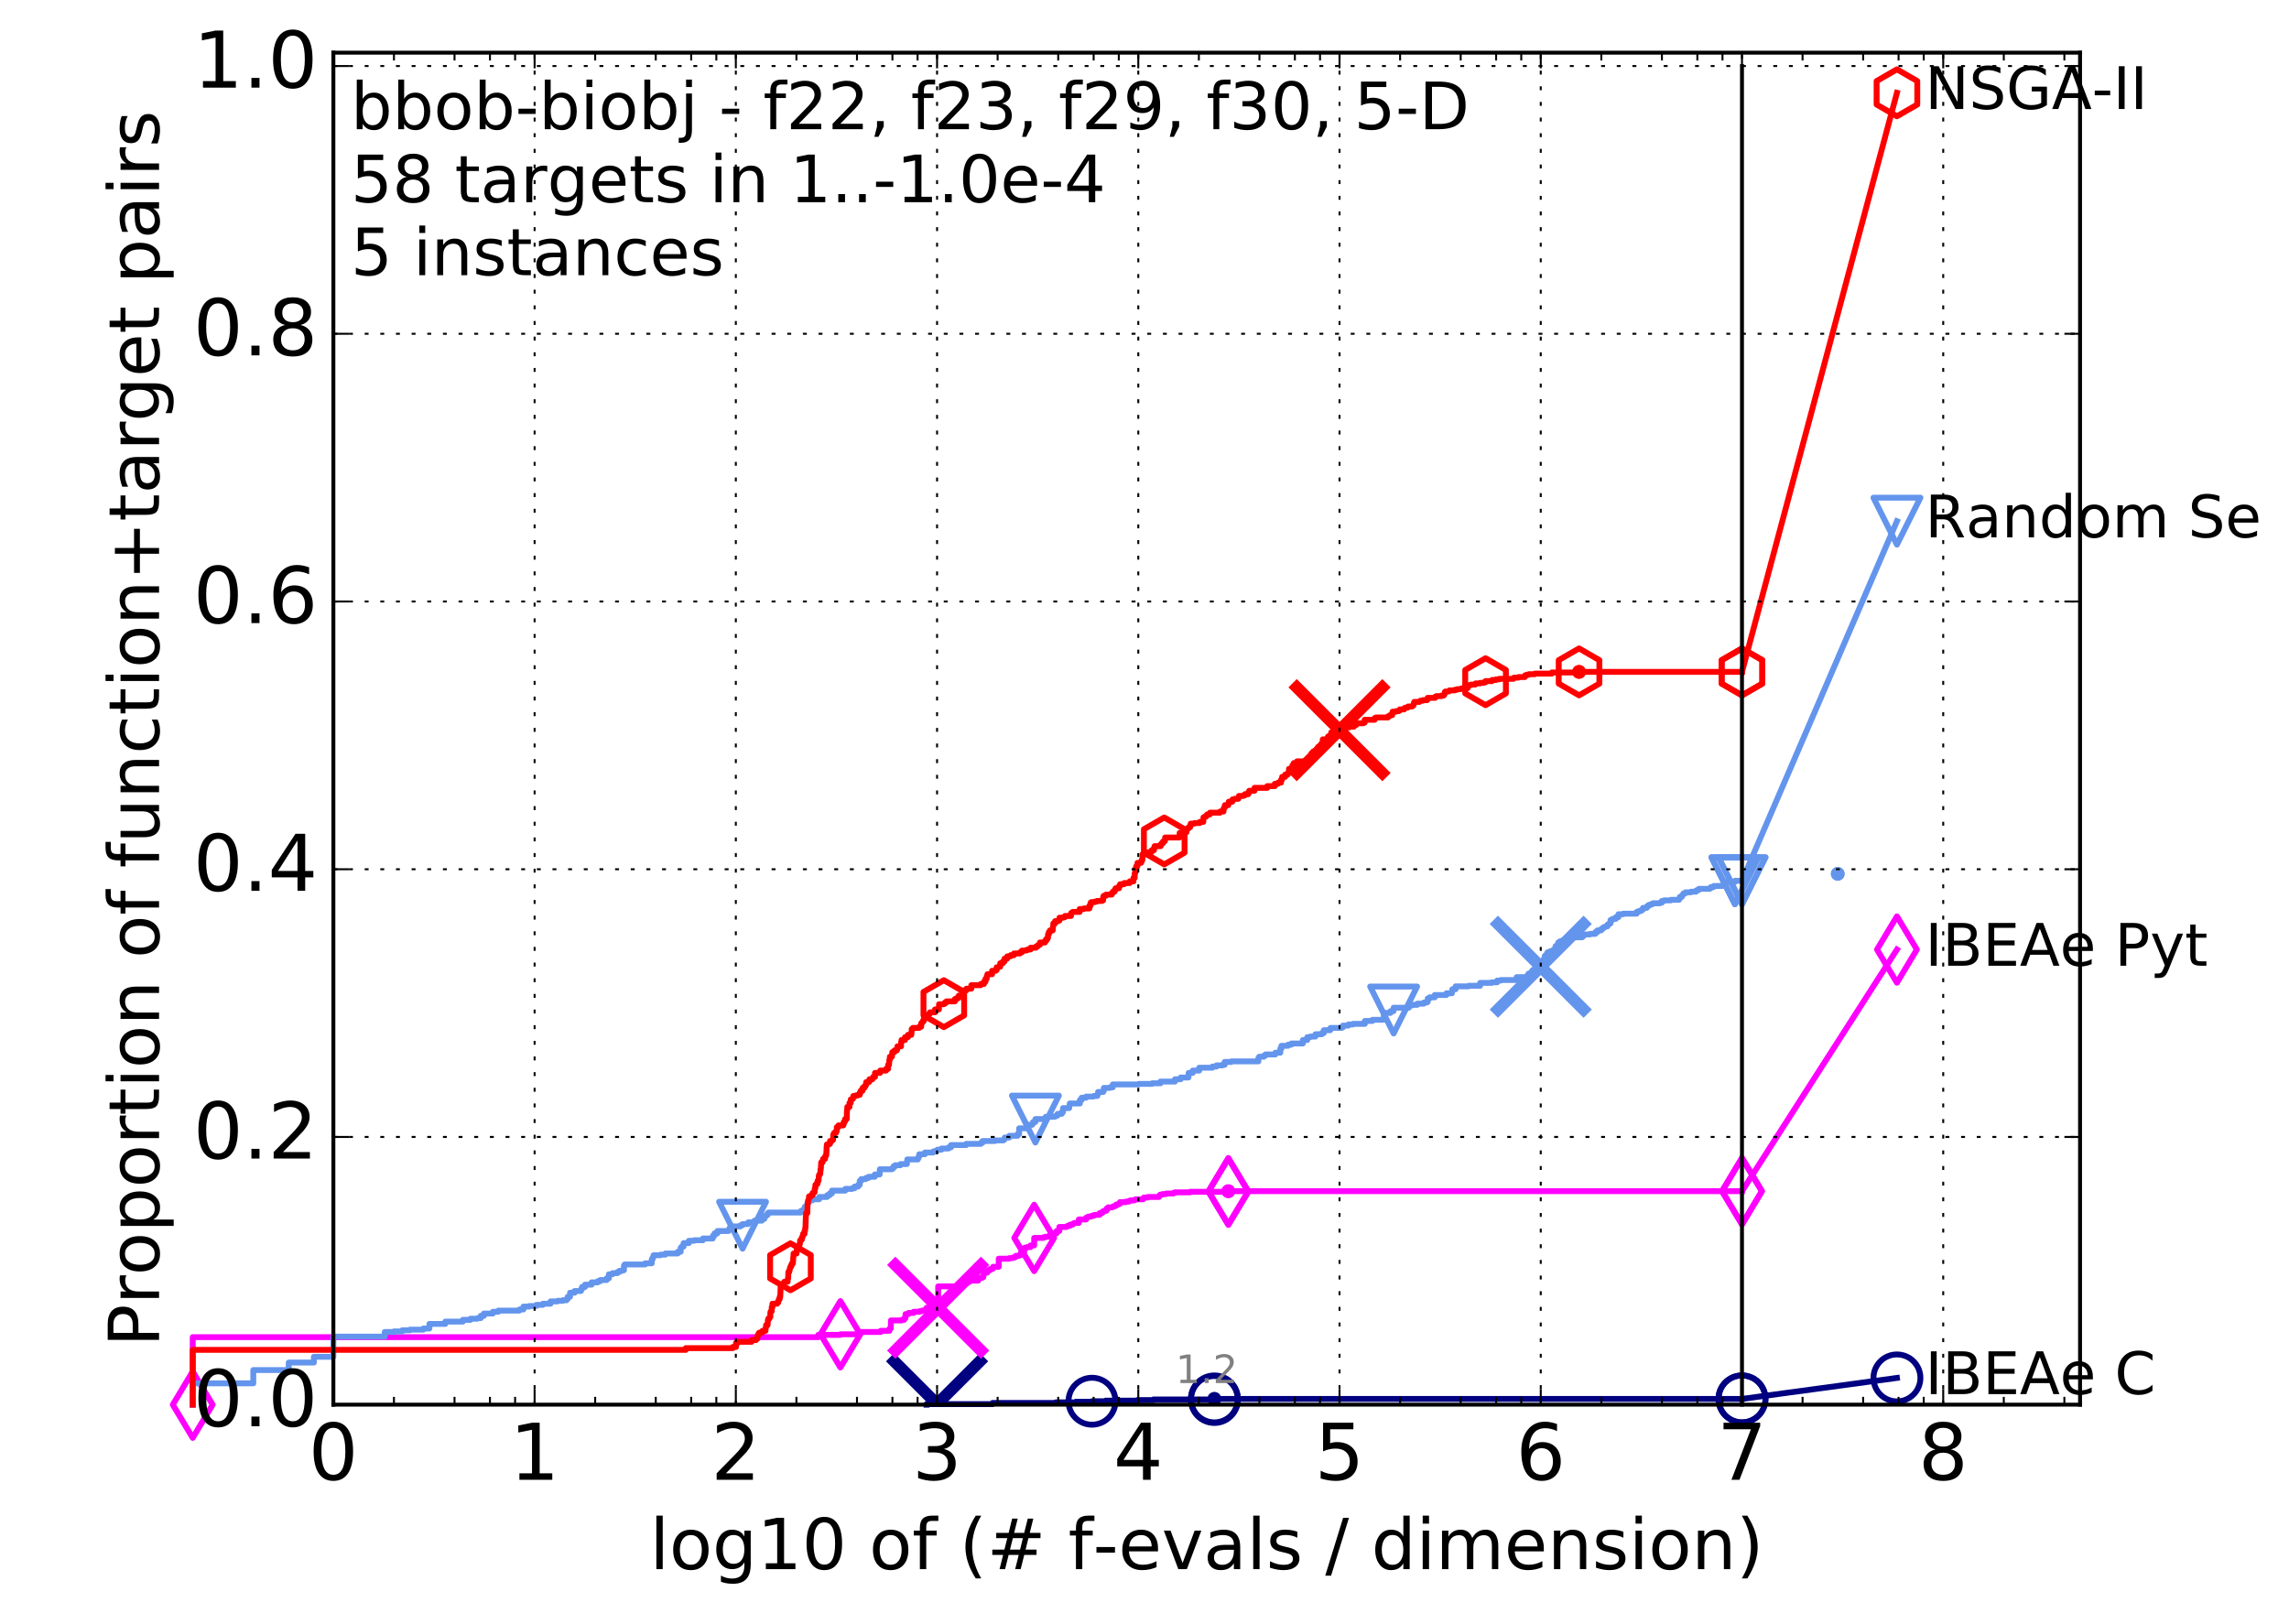 <?xml version="1.0" encoding="utf-8" standalone="no"?>
<!DOCTYPE svg PUBLIC "-//W3C//DTD SVG 1.1//EN"
  "http://www.w3.org/Graphics/SVG/1.1/DTD/svg11.dtd">
<!-- Created with matplotlib (http://matplotlib.org/) -->
<svg height="415pt" version="1.1" viewBox="0 0 585 415" width="585pt" xmlns="http://www.w3.org/2000/svg" xmlns:xlink="http://www.w3.org/1999/xlink">
 <defs>
  <style type="text/css">
*{stroke-linecap:butt;stroke-linejoin:round;stroke-miterlimit:100000;}
  </style>
 </defs>
 <g id="figure_1">
  <g id="patch_1">
   <path d="M 0 415.456 
L 585.148 415.456 
L 585.148 0 
L 0 0 
z
" style="fill:#ffffff;"/>
  </g>
  <g id="axes_1">
   <g id="patch_2">
    <path d="M 85.2 359.056 
L 531.6 359.056 
L 531.6 13.456 
L 85.2 13.456 
z
" style="fill:#ffffff;"/>
   </g>
   <g id="line2d_1">
    <defs>
     <path d="M 0 1.5 
C 0.398 1.5 0.779 1.342 1.061 1.061 
C 1.342 0.779 1.5 0.398 1.5 0 
C 1.5 -0.398 1.342 -0.779 1.061 -1.061 
C 0.779 -1.342 0.398 -1.5 0 -1.5 
C -0.398 -1.5 -0.779 -1.342 -1.061 -1.061 
C -1.342 -0.779 -1.5 -0.398 -1.5 0 
C -1.5 0.398 -1.342 0.779 -1.061 1.061 
C -0.779 1.342 -0.398 1.5 0 1.5 
z
" id="m58c98dae78" style="stroke:#000080;stroke-width:0.5;"/>
    </defs>
    <g>
     <use style="fill:#000080;stroke:#000080;stroke-width:0.5;" x="310.362" xlink:href="#m58c98dae78" y="357.581"/>
     <use style="fill:#000080;stroke:#000080;stroke-width:0.5;" x="310.362" xlink:href="#m58c98dae78" y="357.581"/>
    </g>
   </g>
   <g id="line2d_2">
    <path d="M 236.792 359.056 
L 236.792 358.909 
L 253.661 358.909 
L 253.661 358.614 
L 269.805 358.614 
L 269.805 358.466 
L 274.919 358.466 
L 274.919 358.319 
L 279.078 358.319 
L 279.078 358.171 
L 282.582 358.171 
L 282.582 358.024 
L 290.659 358.024 
L 290.659 357.876 
L 294.774 357.876 
L 294.774 357.729 
L 310.362 357.729 
L 310.362 357.581 
L 445.2 357.581 
" style="fill:none;stroke:#000080;stroke-linecap:square;stroke-width:1.5;"/>
   </g>
   <g id="line2d_3">
    <defs>
     <path d="M 0 6 
C 1.591 6 3.117 5.368 4.243 4.243 
C 5.368 3.117 6 1.591 6 0 
C 6 -1.591 5.368 -3.117 4.243 -4.243 
C 3.117 -5.368 1.591 -6 0 -6 
C -1.591 -6 -3.117 -5.368 -4.243 -4.243 
C -5.368 -3.117 -6 -1.591 -6 0 
C -6 1.591 -5.368 3.117 -4.243 4.243 
C -3.117 5.368 -1.591 6 0 6 
z
" id="mc121a79a4f" style="stroke:#000080;stroke-width:1.5;"/>
    </defs>
    <g>
     <use style="fill:none;stroke:#000080;stroke-width:1.5;" x="279.078" xlink:href="#mc121a79a4f" y="358.171"/>
     <use style="fill:none;stroke:#000080;stroke-width:1.5;" x="310.362" xlink:href="#mc121a79a4f" y="357.729"/>
     <use style="fill:none;stroke:#000080;stroke-width:1.5;" x="310.362" xlink:href="#mc121a79a4f" y="357.581"/>
     <use style="fill:none;stroke:#000080;stroke-width:1.5;" x="445.2" xlink:href="#mc121a79a4f" y="357.581"/>
    </g>
   </g>
   <g id="line2d_4"/>
   <g id="line2d_5">
    <path clip-path="url(#pba5a5598be)" d="M 239.486 358.909 
" style="fill:none;stroke:#000080;stroke-linecap:square;"/>
    <defs>
     <path d="M -12 12 
L 12 -12 
M -12 -12 
L 12 12 
" id="m26d31115ce" style="stroke:#000080;stroke-width:3.0;"/>
    </defs>
    <g clip-path="url(#pba5a5598be)">
     <use style="fill:#000080;stroke:#000080;stroke-width:3.0;" x="239.486" xlink:href="#m26d31115ce" y="358.909"/>
    </g>
   </g>
   <g id="line2d_6">
    <defs>
     <path d="M 0 1.5 
C 0.398 1.5 0.779 1.342 1.061 1.061 
C 1.342 0.779 1.5 0.398 1.5 0 
C 1.5 -0.398 1.342 -0.779 1.061 -1.061 
C 0.779 -1.342 0.398 -1.5 0 -1.5 
C -0.398 -1.5 -0.779 -1.342 -1.061 -1.061 
C -1.342 -0.779 -1.5 -0.398 -1.5 0 
C -1.5 0.398 -1.342 0.779 -1.061 1.061 
C -0.779 1.342 -0.398 1.5 0 1.5 
z
" id="m57b07b97b4" style="stroke:#ff00ff;stroke-width:0.5;"/>
    </defs>
    <g>
     <use style="fill:#ff00ff;stroke:#ff00ff;stroke-width:0.5;" x="313.933" xlink:href="#m57b07b97b4" y="304.485"/>
     <use style="fill:#ff00ff;stroke:#ff00ff;stroke-width:0.5;" x="313.933" xlink:href="#m57b07b97b4" y="304.485"/>
    </g>
   </g>
   <g id="line2d_7">
    <path d="M 49.253 359.056 
L 49.253 341.8 
L 209.139 341.8 
L 209.139 341.21 
L 214.778 341.21 
L 214.778 341.062 
L 219.298 341.062 
L 219.298 340.473 
L 225.077 340.473 
L 225.077 340.178 
L 227.288 340.178 
L 227.365 339.588 
L 227.655 339.588 
L 227.693 337.523 
L 230.434 337.523 
L 230.434 337.375 
L 231.062 337.375 
L 231.12 336.933 
L 231.417 336.933 
L 231.417 335.9 
L 232.18 335.9 
L 232.18 335.605 
L 233.479 335.605 
L 233.479 335.31 
L 234.988 335.31 
L 234.988 335.163 
L 235.618 335.163 
L 235.618 335.015 
L 236.262 335.015 
L 236.262 334.868 
L 236.813 334.868 
L 236.813 334.278 
L 239.77 334.278 
L 239.77 328.821 
L 246.079 328.821 
L 246.079 328.526 
L 246.386 328.526 
L 246.386 327.936 
L 247.28 327.936 
L 247.28 327.641 
L 247.794 327.641 
L 247.794 327.346 
L 250.003 327.346 
L 250.017 326.608 
L 251.065 326.608 
L 251.065 326.461 
L 251.316 326.461 
L 251.34 325.871 
L 251.461 325.871 
L 251.461 325.428 
L 251.775 325.428 
L 251.775 325.281 
L 252.324 325.281 
L 252.324 324.691 
L 252.986 324.691 
L 252.986 324.396 
L 253.564 324.396 
L 253.564 324.249 
L 253.819 324.249 
L 253.819 323.806 
L 255.249 323.806 
L 255.249 321.741 
L 257.915 321.741 
L 257.915 321.594 
L 258.802 321.594 
L 258.802 321.446 
L 259.319 321.446 
L 259.319 321.299 
L 259.62 321.299 
L 259.62 321.004 
L 260.392 321.004 
L 260.392 320.856 
L 260.865 320.856 
L 260.956 320.119 
L 261.604 320.119 
L 261.604 319.971 
L 261.761 319.971 
L 261.851 318.939 
L 262.398 318.939 
L 262.398 318.791 
L 263.361 318.791 
L 263.361 318.349 
L 264.305 318.349 
L 264.305 316.432 
L 266.612 316.432 
L 266.612 316.284 
L 267.098 316.284 
L 267.098 316.137 
L 268.201 316.137 
L 268.266 315.694 
L 268.85 315.694 
L 268.86 315.252 
L 270.026 315.252 
L 270.026 314.662 
L 270.73 314.662 
L 270.73 313.629 
L 272.577 313.629 
L 272.577 313.482 
L 272.857 313.482 
L 272.857 313.334 
L 273.449 313.334 
L 273.449 313.039 
L 274.132 313.039 
L 274.132 312.892 
L 274.274 312.892 
L 274.274 312.744 
L 274.589 312.744 
L 274.589 312.597 
L 275.713 312.597 
L 275.713 311.712 
L 277.566 311.712 
L 277.566 311.269 
L 277.914 311.269 
L 277.914 311.122 
L 278.132 311.122 
L 278.132 310.974 
L 278.852 310.974 
L 278.852 310.827 
L 279.319 310.827 
L 279.319 310.679 
L 279.785 310.679 
L 279.785 310.532 
L 281.033 310.532 
L 281.033 310.089 
L 281.634 310.089 
L 281.634 309.942 
L 281.818 309.942 
L 281.818 309.647 
L 282.173 309.647 
L 282.173 309.499 
L 282.759 309.499 
L 282.829 308.91 
L 283.228 308.91 
L 283.228 308.615 
L 284.302 308.615 
L 284.302 308.467 
L 284.567 308.467 
L 284.567 308.32 
L 285.01 308.32 
L 285.01 308.172 
L 285.29 308.172 
L 285.295 307.877 
L 285.862 307.877 
L 285.862 307.73 
L 286.211 307.73 
L 286.211 307.287 
L 287.752 307.287 
L 287.752 307.14 
L 288.531 307.14 
L 288.531 306.992 
L 288.841 306.992 
L 288.841 306.845 
L 289.889 306.845 
L 289.889 306.697 
L 290.239 306.697 
L 290.239 306.55 
L 292.14 306.55 
L 292.14 306.402 
L 292.322 306.402 
L 292.322 306.107 
L 293.323 306.107 
L 293.323 305.96 
L 296.21 305.96 
L 296.306 305.665 
L 296.323 305.665 
L 296.323 305.517 
L 296.492 305.517 
L 296.492 305.37 
L 297.054 305.37 
L 297.054 305.222 
L 298.031 305.222 
L 298.031 305.075 
L 299.882 305.075 
L 299.882 304.927 
L 300.25 304.927 
L 300.25 304.78 
L 304.168 304.78 
L 304.168 304.632 
L 313.933 304.632 
L 313.933 304.485 
L 445.2 304.485 
L 445.2 304.485 
" style="fill:none;stroke:#ff00ff;stroke-linecap:square;stroke-width:1.5;"/>
   </g>
   <g id="line2d_8">
    <defs>
     <path d="M -0 8.485 
L 5.091 0 
L 0 -8.485 
L -5.091 -0 
z
" id="m1c538f3534" style="stroke:#ff00ff;stroke-linejoin:miter;stroke-width:1.5;"/>
    </defs>
    <g>
     <use style="fill:none;stroke:#ff00ff;stroke-linejoin:miter;stroke-width:1.5;" x="49.253" xlink:href="#m1c538f3534" y="359.056"/>
     <use style="fill:none;stroke:#ff00ff;stroke-linejoin:miter;stroke-width:1.5;" x="214.778" xlink:href="#m1c538f3534" y="341.062"/>
     <use style="fill:none;stroke:#ff00ff;stroke-linejoin:miter;stroke-width:1.5;" x="264.305" xlink:href="#m1c538f3534" y="316.432"/>
     <use style="fill:none;stroke:#ff00ff;stroke-linejoin:miter;stroke-width:1.5;" x="313.933" xlink:href="#m1c538f3534" y="304.632"/>
     <use style="fill:none;stroke:#ff00ff;stroke-linejoin:miter;stroke-width:1.5;" x="313.933" xlink:href="#m1c538f3534" y="304.485"/>
     <use style="fill:none;stroke:#ff00ff;stroke-linejoin:miter;stroke-width:1.5;" x="445.2" xlink:href="#m1c538f3534" y="304.485"/>
    </g>
   </g>
   <g id="line2d_9"/>
   <g id="line2d_10">
    <path clip-path="url(#pba5a5598be)" d="M 239.765 334.278 
" style="fill:none;stroke:#ff00ff;stroke-linecap:square;"/>
    <defs>
     <path d="M -12 12 
L 12 -12 
M -12 -12 
L 12 12 
" id="me58bb18023" style="stroke:#ff00ff;stroke-width:3.0;"/>
    </defs>
    <g clip-path="url(#pba5a5598be)">
     <use style="fill:#ff00ff;stroke:#ff00ff;stroke-width:3.0;" x="239.765" xlink:href="#me58bb18023" y="334.278"/>
    </g>
   </g>
   <g id="line2d_11">
    <defs>
     <path d="M 0 1.5 
C 0.398 1.5 0.779 1.342 1.061 1.061 
C 1.342 0.779 1.5 0.398 1.5 0 
C 1.5 -0.398 1.342 -0.779 1.061 -1.061 
C 0.779 -1.342 0.398 -1.5 0 -1.5 
C -0.398 -1.5 -0.779 -1.342 -1.061 -1.061 
C -1.342 -0.779 -1.5 -0.398 -1.5 0 
C -1.5 0.398 -1.342 0.779 -1.061 1.061 
C -0.779 1.342 -0.398 1.5 0 1.5 
z
" id="m1860b38952" style="stroke:#6495ed;stroke-width:0.5;"/>
    </defs>
    <g>
     <use style="fill:#6495ed;stroke:#6495ed;stroke-width:0.5;" x="469.671" xlink:href="#m1860b38952" y="223.365"/>
     <use style="fill:#6495ed;stroke:#6495ed;stroke-width:0.5;" x="469.671" xlink:href="#m1860b38952" y="223.365"/>
    </g>
   </g>
   <g id="line2d_12">
    <path d="M 49.253 359.056 
L 49.253 353.599 
L 64.735 353.599 
L 64.735 350.207 
L 73.791 350.207 
L 73.791 348.29 
L 80.216 348.29 
L 80.216 346.815 
L 85.2 346.815 
L 85.2 341.652 
L 98.328 341.652 
L 98.328 340.473 
L 100.682 340.473 
L 100.682 340.325 
L 102.81 340.325 
L 102.81 340.03 
L 104.754 340.03 
L 104.754 339.883 
L 108.197 339.883 
L 108.197 339.588 
L 109.738 339.588 
L 109.738 338.408 
L 113.81 338.408 
L 113.81 337.818 
L 118.292 337.818 
L 118.292 337.375 
L 120.235 337.375 
L 120.235 337.08 
L 122.023 337.08 
L 122.023 336.933 
L 122.866 336.933 
L 122.866 336.343 
L 123.678 336.343 
L 123.678 335.753 
L 125.952 335.753 
L 125.952 335.31 
L 127.348 335.31 
L 127.348 335.015 
L 132.734 335.015 
L 132.734 334.72 
L 133.773 334.72 
L 133.773 333.983 
L 135.247 333.983 
L 135.247 333.835 
L 137.071 333.835 
L 137.071 333.54 
L 138.757 333.54 
L 138.757 333.245 
L 140.701 333.245 
L 140.701 332.656 
L 142.489 332.656 
L 142.489 332.508 
L 143.822 332.508 
L 143.822 332.361 
L 144.773 332.361 
L 144.773 332.066 
L 145.081 332.066 
L 145.081 331.476 
L 145.685 331.476 
L 145.685 330.443 
L 146.845 330.443 
L 146.845 330.001 
L 148.48 330.001 
L 148.48 329.558 
L 148.741 329.558 
L 148.741 328.968 
L 149.507 328.968 
L 149.507 328.378 
L 151.198 328.378 
L 151.198 327.788 
L 152.77 327.788 
L 152.77 327.493 
L 153.412 327.493 
L 153.412 327.198 
L 155.037 327.198 
L 155.037 326.756 
L 155.617 326.756 
L 155.617 325.723 
L 156.551 325.723 
L 156.551 325.428 
L 157.798 325.428 
L 157.798 325.134 
L 158.311 325.134 
L 158.311 324.839 
L 158.978 324.839 
L 158.978 324.691 
L 159.465 324.691 
L 159.465 323.511 
L 159.625 323.511 
L 159.625 323.216 
L 164.863 323.216 
L 164.863 322.921 
L 166.563 322.921 
L 166.563 321.889 
L 166.796 321.889 
L 166.796 321.446 
L 166.911 321.446 
L 166.911 321.299 
L 167.026 321.299 
L 167.026 320.856 
L 168.787 320.856 
L 168.787 320.709 
L 170.023 320.709 
L 170.023 320.414 
L 173.192 320.414 
L 173.192 319.971 
L 173.961 319.971 
L 173.961 318.939 
L 174.212 318.939 
L 174.212 318.644 
L 174.704 318.644 
L 174.704 317.759 
L 176.044 317.759 
L 176.044 317.169 
L 177.38 317.169 
L 177.38 317.022 
L 179.64 317.022 
L 179.64 316.579 
L 182.161 316.579 
L 182.22 315.842 
L 182.622 315.842 
L 182.622 315.252 
L 183.351 315.252 
L 183.351 314.662 
L 186.195 314.662 
L 186.195 314.367 
L 186.436 314.367 
L 186.436 313.924 
L 187.145 313.924 
L 187.145 313.482 
L 189.232 313.482 
L 189.232 313.187 
L 189.776 313.187 
L 189.776 312.892 
L 191.218 312.892 
L 191.218 312.449 
L 192.826 312.449 
L 192.826 312.007 
L 194.727 312.007 
L 194.727 311.564 
L 195.348 311.564 
L 195.348 310.827 
L 195.826 310.827 
L 195.826 310.532 
L 196.202 310.532 
L 196.202 310.089 
L 196.387 310.089 
L 196.387 309.942 
L 204.713 309.942 
L 204.713 309.499 
L 205.258 309.499 
L 205.258 309.205 
L 205.688 309.205 
L 205.688 308.467 
L 206.347 308.467 
L 206.347 307.435 
L 206.68 307.435 
L 206.68 306.845 
L 207.592 306.845 
L 207.592 306.55 
L 209.364 306.55 
L 209.381 305.96 
L 211.386 305.96 
L 211.386 305.517 
L 212.022 305.517 
L 212.022 305.075 
L 212.61 305.075 
L 212.61 304.337 
L 216.025 304.337 
L 216.025 303.895 
L 217.792 303.895 
L 217.792 303.747 
L 218.386 303.747 
L 218.386 303.305 
L 219.309 303.305 
L 219.309 302.862 
L 219.724 302.862 
L 219.724 301.83 
L 220.121 301.83 
L 220.121 301.388 
L 221.291 301.388 
L 221.291 301.093 
L 221.986 301.093 
L 221.986 300.798 
L 223.58 300.798 
L 223.58 300.208 
L 224.811 300.208 
L 224.863 298.88 
L 227.949 298.88 
L 227.949 298.733 
L 228.21 298.733 
L 228.21 298.585 
L 228.328 298.585 
L 228.328 298.143 
L 228.78 298.143 
L 228.78 297.848 
L 230.131 297.848 
L 230.131 297.553 
L 231.773 297.553 
L 231.868 296.373 
L 234.58 296.373 
L 234.58 295.93 
L 234.796 295.93 
L 234.796 295.635 
L 234.928 295.635 
L 234.928 295.045 
L 236.375 295.045 
L 236.375 294.603 
L 238.462 294.603 
L 238.551 294.308 
L 239.08 294.308 
L 239.08 294.16 
L 239.588 294.16 
L 239.588 293.865 
L 240.626 293.865 
L 240.626 293.571 
L 242.424 293.571 
L 242.424 293.276 
L 243.057 293.276 
L 243.057 292.686 
L 246.931 292.686 
L 246.931 292.391 
L 250.679 292.391 
L 250.679 292.096 
L 251.121 292.096 
L 251.121 291.653 
L 254.321 291.653 
L 254.321 291.506 
L 256.414 291.506 
L 256.414 291.358 
L 256.666 291.358 
L 256.666 291.211 
L 256.787 291.211 
L 256.787 290.768 
L 257.952 290.768 
L 257.952 290.326 
L 260.065 290.326 
L 260.065 289.883 
L 260.462 289.883 
L 260.462 288.408 
L 262.769 288.408 
L 262.854 287.523 
L 263.776 287.523 
L 263.776 287.228 
L 264.028 287.228 
L 264.028 286.786 
L 264.616 286.786 
L 264.616 286.048 
L 267.255 286.048 
L 267.255 285.459 
L 269.585 285.459 
L 269.585 285.311 
L 269.919 285.311 
L 269.919 285.164 
L 270.277 285.164 
L 270.277 284.721 
L 271.352 284.721 
L 271.352 284.279 
L 271.67 284.279 
L 271.67 283.246 
L 273.24 283.246 
L 273.339 282.509 
L 273.405 282.509 
L 273.405 282.066 
L 275.989 282.066 
L 275.989 281.181 
L 276.431 281.181 
L 276.431 280.591 
L 277.587 280.591 
L 277.587 280.296 
L 279.453 280.296 
L 279.453 280.149 
L 280.445 280.149 
L 280.445 279.706 
L 280.641 279.706 
L 280.641 279.116 
L 281.963 279.116 
L 281.963 278.821 
L 282.108 278.821 
L 282.108 278.084 
L 283.648 278.084 
L 283.648 277.937 
L 284.387 277.937 
L 284.387 277.199 
L 290.996 277.199 
L 290.996 277.052 
L 294.448 277.052 
L 294.448 276.904 
L 296.583 276.904 
L 296.583 276.462 
L 300.288 276.462 
L 300.288 275.872 
L 301.741 275.872 
L 301.741 275.429 
L 303.727 275.429 
L 303.782 274.249 
L 304.83 274.249 
L 304.83 273.659 
L 306.481 273.659 
L 306.481 272.922 
L 309.852 272.922 
L 309.852 272.627 
L 310.875 272.627 
L 310.875 272.332 
L 312.368 272.332 
L 312.368 272.184 
L 312.986 272.184 
L 312.986 271.447 
L 314.693 271.447 
L 314.693 271.299 
L 321.61 271.299 
L 321.61 270.414 
L 321.797 270.414 
L 321.797 270.12 
L 322.993 270.12 
L 322.993 269.825 
L 323.419 269.825 
L 323.419 269.53 
L 325.936 269.53 
L 325.936 269.087 
L 327.205 269.087 
L 327.205 268.055 
L 327.486 268.055 
L 327.486 267.317 
L 329.203 267.317 
L 329.203 267.022 
L 330.062 267.022 
L 330.062 266.727 
L 332.976 266.727 
L 332.976 265.842 
L 334.107 265.842 
L 334.107 265.105 
L 334.88 265.105 
L 334.88 264.957 
L 336.179 264.957 
L 336.179 264.367 
L 337.817 264.367 
L 337.817 264.072 
L 338.321 264.072 
L 338.321 263.335 
L 339.97 263.335 
L 340.042 262.745 
L 342.939 262.745 
L 342.939 262.597 
L 343.221 262.597 
L 343.221 262.155 
L 344.617 262.155 
L 344.617 261.86 
L 345.8 261.86 
L 345.8 261.713 
L 348.823 261.713 
L 348.823 260.975 
L 350.742 260.975 
L 350.742 260.68 
L 353.659 260.68 
L 353.664 259.5 
L 354.024 259.5 
L 354.024 258.91 
L 355.361 258.91 
L 355.361 258.468 
L 356.137 258.468 
L 356.17 257.583 
L 360.06 257.583 
L 360.089 256.993 
L 360.934 256.993 
L 360.934 256.845 
L 362.223 256.845 
L 362.223 256.55 
L 363.882 256.55 
L 363.882 256.255 
L 364.668 256.255 
L 364.668 256.108 
L 364.879 256.108 
L 364.879 255.223 
L 365.378 255.223 
L 365.378 254.928 
L 366.682 254.928 
L 366.682 254.338 
L 369.666 254.338 
L 369.666 253.896 
L 371.063 253.896 
L 371.166 252.863 
L 372.008 252.863 
L 372.008 252.126 
L 375.319 252.126 
L 375.319 251.978 
L 378.274 251.978 
L 378.274 251.241 
L 381.24 251.241 
L 381.24 251.093 
L 382.614 251.093 
L 382.614 250.651 
L 383.576 250.651 
L 383.576 250.503 
L 387.623 250.503 
L 387.623 249.766 
L 390.202 249.766 
L 390.202 249.471 
L 390.624 249.471 
L 390.624 248.881 
L 391.679 248.881 
L 391.679 247.996 
L 393.7 247.996 
L 393.808 246.963 
L 393.86 246.963 
L 393.938 245.931 
L 394.012 245.931 
L 394.012 245.784 
L 394.215 245.784 
L 394.215 245.636 
L 394.644 245.636 
L 394.709 244.751 
L 394.818 244.751 
L 394.818 244.309 
L 395.194 244.309 
L 395.194 244.014 
L 395.405 244.014 
L 395.405 243.571 
L 395.525 243.571 
L 395.525 243.424 
L 395.955 243.424 
L 395.955 243.276 
L 396.238 243.276 
L 396.238 243.129 
L 396.808 243.129 
L 396.808 242.981 
L 397.201 242.981 
L 397.253 242.686 
L 397.452 242.686 
L 397.452 242.539 
L 397.571 242.539 
L 397.576 241.801 
L 398.232 241.801 
L 398.237 240.916 
L 398.64 240.916 
L 398.64 240.621 
L 399.14 240.621 
L 399.14 240.474 
L 399.586 240.474 
L 399.586 240.326 
L 400.668 240.326 
L 400.696 239.884 
L 400.923 239.884 
L 400.923 239.736 
L 401.805 239.736 
L 401.805 239.589 
L 404.364 239.589 
L 404.364 239.294 
L 404.71 239.294 
L 404.71 238.851 
L 406.39 238.851 
L 406.39 238.704 
L 407.735 238.704 
L 407.735 238.262 
L 408.231 238.262 
L 408.231 237.819 
L 409.217 237.819 
L 409.307 237.377 
L 409.694 237.377 
L 409.718 237.082 
L 409.975 237.082 
L 409.975 236.934 
L 410.385 236.934 
L 410.385 236.787 
L 410.823 236.787 
L 410.823 236.344 
L 411.169 236.344 
L 411.234 236.049 
L 411.594 236.049 
L 411.597 235.164 
L 412.098 235.164 
L 412.098 234.869 
L 412.967 234.869 
L 412.982 234.427 
L 413.629 234.427 
L 413.629 233.689 
L 414.859 233.689 
L 414.859 233.542 
L 418.285 233.542 
L 418.285 233.099 
L 418.62 233.099 
L 418.62 232.952 
L 419.061 232.952 
L 419.061 232.804 
L 419.512 232.804 
L 419.604 232.509 
L 419.897 232.509 
L 419.899 232.067 
L 420.863 232.067 
L 420.956 231.624 
L 421.319 231.624 
L 421.319 231.329 
L 421.75 231.329 
L 421.75 231.182 
L 422.198 231.182 
L 422.198 231.034 
L 422.423 231.034 
L 422.423 230.887 
L 424.23 230.887 
L 424.23 230.74 
L 424.717 230.74 
L 424.717 230.297 
L 425.301 230.297 
L 425.301 230.15 
L 427.029 230.15 
L 427.029 230.002 
L 429.123 230.002 
L 429.123 229.707 
L 429.315 229.707 
L 429.315 229.265 
L 429.827 229.265 
L 429.896 228.822 
L 430.08 228.822 
L 430.173 228.527 
L 430.234 228.527 
L 430.234 228.38 
L 430.686 228.38 
L 430.781 228.085 
L 432.132 228.085 
L 432.132 227.937 
L 433.455 227.937 
L 433.455 227.642 
L 433.779 227.642 
L 433.779 227.495 
L 434.17 227.495 
L 434.17 227.2 
L 436.946 227.2 
L 436.946 227.052 
L 437.223 227.052 
L 437.223 226.757 
L 437.929 226.757 
L 437.997 226.462 
L 440.207 226.462 
L 440.207 226.167 
L 440.501 226.167 
L 440.54 225.872 
L 440.826 225.872 
L 440.826 225.725 
L 441.208 225.725 
L 441.208 225.577 
L 441.393 225.577 
L 441.393 225.43 
L 443.389 225.43 
L 443.389 225.135 
L 445.2 225.135 
L 445.2 225.135 
" style="fill:none;stroke:#6495ed;stroke-linecap:square;stroke-width:1.5;"/>
   </g>
   <g id="line2d_13">
    <defs>
     <path d="M -0 6 
L 6 -6 
L -6 -6 
z
" id="me378403583" style="stroke:#6495ed;stroke-linejoin:miter;stroke-width:1.5;"/>
    </defs>
    <g>
     <use style="fill:none;stroke:#6495ed;stroke-linejoin:miter;stroke-width:1.5;" x="189.776" xlink:href="#me378403583" y="313.187"/>
     <use style="fill:none;stroke:#6495ed;stroke-linejoin:miter;stroke-width:1.5;" x="264.616" xlink:href="#me378403583" y="286.048"/>
     <use style="fill:none;stroke:#6495ed;stroke-linejoin:miter;stroke-width:1.5;" x="356.17" xlink:href="#me378403583" y="258.173"/>
     <use style="fill:none;stroke:#6495ed;stroke-linejoin:miter;stroke-width:1.5;" x="443.389" xlink:href="#me378403583" y="225.135"/>
     <use style="fill:none;stroke:#6495ed;stroke-linejoin:miter;stroke-width:1.5;" x="443.389" xlink:href="#me378403583" y="225.135"/>
     <use style="fill:none;stroke:#6495ed;stroke-linejoin:miter;stroke-width:1.5;" x="445.2" xlink:href="#me378403583" y="225.135"/>
    </g>
   </g>
   <g id="line2d_14"/>
   <g id="line2d_15">
    <path clip-path="url(#pba5a5598be)" d="M 393.771 247.111 
" style="fill:none;stroke:#6495ed;stroke-linecap:square;"/>
    <defs>
     <path d="M -12 12 
L 12 -12 
M -12 -12 
L 12 12 
" id="md45b26463d" style="stroke:#6495ed;stroke-width:3.0;"/>
    </defs>
    <g clip-path="url(#pba5a5598be)">
     <use style="fill:#6495ed;stroke:#6495ed;stroke-width:3.0;" x="393.771" xlink:href="#md45b26463d" y="247.111"/>
    </g>
   </g>
   <g id="line2d_16">
    <defs>
     <path d="M 0 1.5 
C 0.398 1.5 0.779 1.342 1.061 1.061 
C 1.342 0.779 1.5 0.398 1.5 0 
C 1.5 -0.398 1.342 -0.779 1.061 -1.061 
C 0.779 -1.342 0.398 -1.5 0 -1.5 
C -0.398 -1.5 -0.779 -1.342 -1.061 -1.061 
C -1.342 -0.779 -1.5 -0.398 -1.5 0 
C -1.5 0.398 -1.342 0.779 -1.061 1.061 
C -0.779 1.342 -0.398 1.5 0 1.5 
z
" id="m74bf0cfa9c" style="stroke:#ff0000;stroke-width:0.5;"/>
    </defs>
    <g>
     <use style="fill:#ff0000;stroke:#ff0000;stroke-width:0.5;" x="403.557" xlink:href="#m74bf0cfa9c" y="171.743"/>
     <use style="fill:#ff0000;stroke:#ff0000;stroke-width:0.5;" x="403.557" xlink:href="#m74bf0cfa9c" y="171.743"/>
    </g>
   </g>
   <g id="line2d_17">
    <path d="M 49.253 359.056 
L 49.253 345.045 
L 175.266 345.045 
L 175.266 344.602 
L 187.285 344.602 
L 187.285 344.307 
L 188.102 344.307 
L 188.102 343.275 
L 188.543 343.275 
L 188.543 342.98 
L 192.092 342.98 
L 192.092 342.537 
L 193.219 342.537 
L 193.219 342.242 
L 193.536 342.242 
L 193.606 341.357 
L 193.814 341.357 
L 193.917 340.768 
L 194.088 340.768 
L 194.088 340.62 
L 194.859 340.62 
L 194.859 340.178 
L 195.636 340.178 
L 195.7 339.293 
L 195.795 339.293 
L 195.795 338.703 
L 196.17 338.703 
L 196.263 337.375 
L 196.356 337.375 
L 196.356 337.08 
L 196.632 337.08 
L 196.692 336.638 
L 196.874 336.638 
L 196.874 335.458 
L 196.994 335.458 
L 196.994 335.163 
L 197.232 335.163 
L 197.232 334.13 
L 197.409 334.13 
L 197.409 333.245 
L 198.611 333.245 
L 198.611 332.951 
L 198.887 332.951 
L 198.97 332.361 
L 199.079 332.361 
L 199.079 332.066 
L 199.269 332.066 
L 199.269 331.476 
L 199.404 331.476 
L 199.511 328.968 
L 199.644 328.968 
L 199.751 328.378 
L 199.803 328.378 
L 199.803 328.231 
L 200.248 328.231 
L 200.248 328.083 
L 200.377 328.083 
L 200.428 327.641 
L 201.284 327.641 
L 201.358 326.756 
L 201.432 326.756 
L 201.481 325.134 
L 201.701 325.134 
L 201.701 324.691 
L 201.822 324.691 
L 201.918 323.954 
L 202.014 323.954 
L 202.014 323.806 
L 202.18 323.806 
L 202.18 323.364 
L 202.393 323.364 
L 202.393 322.921 
L 202.65 322.921 
L 202.743 321.299 
L 202.766 321.299 
L 202.812 320.414 
L 203.583 320.414 
L 203.672 319.086 
L 203.915 319.086 
L 204.003 318.791 
L 204.112 318.791 
L 204.112 318.496 
L 204.242 318.496 
L 204.329 318.054 
L 204.415 318.054 
L 204.5 317.022 
L 204.798 317.022 
L 204.798 316.874 
L 204.924 316.874 
L 204.924 316.284 
L 205.092 316.284 
L 205.175 315.842 
L 205.237 315.842 
L 205.237 315.399 
L 205.606 315.399 
L 205.606 314.662 
L 205.728 314.662 
L 205.789 313.924 
L 205.849 313.924 
L 205.95 310.974 
L 205.97 310.974 
L 206.01 310.089 
L 206.328 310.089 
L 206.406 307.73 
L 206.446 307.73 
L 206.524 306.845 
L 206.602 306.845 
L 206.699 306.402 
L 206.757 306.402 
L 206.757 305.812 
L 207.273 305.812 
L 207.273 305.517 
L 207.685 305.517 
L 207.685 304.927 
L 207.962 304.927 
L 207.962 304.78 
L 208.181 304.78 
L 208.235 303.747 
L 208.379 303.747 
L 208.397 302.862 
L 208.665 302.862 
L 208.665 302.567 
L 208.947 302.567 
L 208.947 301.83 
L 209.192 301.83 
L 209.278 300.503 
L 209.381 300.503 
L 209.381 300.208 
L 209.519 300.208 
L 209.519 300.06 
L 209.638 300.06 
L 209.706 298.88 
L 209.773 298.88 
L 209.875 297.11 
L 210.225 297.11 
L 210.225 296.668 
L 210.357 296.668 
L 210.357 296.225 
L 210.862 296.225 
L 210.862 295.635 
L 211.006 295.635 
L 211.006 295.34 
L 211.165 295.34 
L 211.276 292.981 
L 211.323 292.981 
L 211.323 292.538 
L 211.914 292.538 
L 211.914 292.391 
L 212.128 292.391 
L 212.128 291.653 
L 212.61 291.653 
L 212.61 291.506 
L 212.743 291.506 
L 212.743 291.358 
L 212.92 291.358 
L 212.949 290.031 
L 213.154 290.031 
L 213.154 289.588 
L 213.642 289.588 
L 213.642 289.146 
L 213.854 289.146 
L 213.868 288.113 
L 214.245 288.113 
L 214.272 287.671 
L 215.521 287.671 
L 215.521 287.376 
L 215.639 287.376 
L 215.639 286.786 
L 215.833 286.786 
L 215.833 286.638 
L 215.987 286.638 
L 215.987 286.048 
L 216.392 286.048 
L 216.468 283.689 
L 216.543 283.689 
L 216.543 282.951 
L 217.097 282.951 
L 217.097 281.919 
L 217.423 281.919 
L 217.423 281.034 
L 217.745 281.034 
L 217.745 280.886 
L 217.98 280.886 
L 218.085 280.149 
L 218.694 280.149 
L 218.694 280.001 
L 219.231 280.001 
L 219.231 279.854 
L 219.745 279.854 
L 219.745 279.264 
L 219.961 279.264 
L 219.961 278.821 
L 220.448 278.821 
L 220.448 278.084 
L 220.914 278.084 
L 220.914 277.642 
L 221.19 277.642 
L 221.19 277.347 
L 221.361 277.347 
L 221.361 276.609 
L 222.083 276.609 
L 222.083 276.462 
L 222.2 276.462 
L 222.2 275.872 
L 222.971 275.872 
L 222.971 275.577 
L 223.13 275.577 
L 223.139 275.282 
L 223.617 275.282 
L 223.617 274.249 
L 224.915 274.249 
L 224.949 273.659 
L 226.447 273.659 
L 226.447 273.217 
L 226.978 273.217 
L 226.978 272.184 
L 227.211 272.184 
L 227.304 270.857 
L 227.419 270.857 
L 227.419 270.12 
L 227.949 270.12 
L 228.047 268.94 
L 228.592 268.94 
L 228.592 268.497 
L 229.209 268.497 
L 229.209 268.202 
L 229.343 268.202 
L 229.35 267.465 
L 230.279 267.465 
L 230.279 266.432 
L 230.401 266.432 
L 230.401 265.842 
L 231.295 265.842 
L 231.295 265.105 
L 232.049 265.105 
L 232.049 264.515 
L 232.911 264.515 
L 233.007 263.04 
L 233.315 263.04 
L 233.315 262.745 
L 234.917 262.745 
L 234.917 262.45 
L 235.421 262.45 
L 235.421 261.565 
L 235.549 261.565 
L 235.549 261.418 
L 235.75 261.418 
L 235.856 260.975 
L 236.101 260.975 
L 236.101 260.385 
L 236.365 260.385 
L 236.365 259.5 
L 237.335 259.5 
L 237.335 259.205 
L 237.589 259.205 
L 237.667 258.763 
L 238.961 258.763 
L 238.961 258.025 
L 239.963 258.025 
L 239.989 256.698 
L 241.209 256.698 
L 241.209 256.55 
L 241.492 256.55 
L 241.492 256.255 
L 241.881 256.255 
L 241.881 255.96 
L 244.037 255.96 
L 244.037 255.37 
L 244.562 255.37 
L 244.562 255.075 
L 245.041 255.075 
L 245.041 254.486 
L 246.026 254.486 
L 246.026 253.601 
L 246.241 253.601 
L 246.241 253.158 
L 246.988 253.158 
L 246.988 252.716 
L 248.242 252.716 
L 248.242 251.831 
L 250.611 251.831 
L 250.611 251.536 
L 251.461 251.536 
L 251.461 250.946 
L 251.859 250.946 
L 251.859 250.208 
L 252.155 250.208 
L 252.203 249.471 
L 252.354 249.471 
L 252.354 249.028 
L 253.545 249.028 
L 253.545 248.143 
L 254.482 248.143 
L 254.482 247.996 
L 254.702 247.996 
L 254.702 247.258 
L 255.245 247.258 
L 255.245 247.111 
L 255.621 247.111 
L 255.621 246.226 
L 256.277 246.226 
L 256.277 245.784 
L 256.721 245.784 
L 256.721 245.046 
L 257.401 245.046 
L 257.427 244.456 
L 258.265 244.456 
L 258.265 244.161 
L 259.119 244.161 
L 259.119 243.719 
L 260.662 243.719 
L 260.662 243.424 
L 261.183 243.424 
L 261.183 242.981 
L 262.25 242.981 
L 262.25 242.834 
L 262.659 242.834 
L 262.659 242.686 
L 263.397 242.686 
L 263.397 242.244 
L 264.749 242.244 
L 264.749 241.949 
L 265.171 241.949 
L 265.171 241.654 
L 265.451 241.654 
L 265.451 241.506 
L 265.774 241.506 
L 265.774 240.916 
L 267.068 240.916 
L 267.068 240.474 
L 267.383 240.474 
L 267.383 240.031 
L 267.71 240.031 
L 267.71 239.736 
L 267.838 239.736 
L 267.838 238.851 
L 268.051 238.851 
L 268.051 238.262 
L 268.337 238.262 
L 268.337 237.819 
L 269.048 237.819 
L 269.155 236.639 
L 269.194 236.639 
L 269.194 236.049 
L 269.658 236.049 
L 269.658 235.459 
L 270.425 235.459 
L 270.425 235.312 
L 270.759 235.312 
L 270.759 234.574 
L 271.764 234.574 
L 271.764 234.427 
L 272.184 234.427 
L 272.184 234.132 
L 273.711 234.132 
L 273.739 233.394 
L 273.918 233.394 
L 273.918 233.247 
L 274.163 233.247 
L 274.163 233.099 
L 275.931 233.099 
L 275.931 232.362 
L 276.996 232.362 
L 276.996 232.214 
L 278.423 232.214 
L 278.423 231.477 
L 278.728 231.477 
L 278.728 230.74 
L 278.923 230.74 
L 278.923 230.592 
L 279.829 230.592 
L 279.829 230.445 
L 280.382 230.445 
L 280.382 230.297 
L 281.686 230.297 
L 281.686 230.15 
L 281.934 230.15 
L 281.934 229.265 
L 282.066 229.265 
L 282.066 228.97 
L 282.663 228.97 
L 282.663 228.675 
L 284.147 228.675 
L 284.147 228.232 
L 284.398 228.232 
L 284.398 227.937 
L 284.841 227.937 
L 284.841 227.495 
L 285.108 227.495 
L 285.108 227.052 
L 286.003 227.052 
L 286.003 226.462 
L 286.255 226.462 
L 286.255 226.02 
L 287.282 226.02 
L 287.282 225.725 
L 288.727 225.725 
L 288.727 225.282 
L 289.681 225.282 
L 289.681 224.397 
L 289.995 224.397 
L 289.995 223.217 
L 290.11 223.217 
L 290.175 222.038 
L 290.371 222.038 
L 290.371 221.448 
L 290.687 221.448 
L 290.707 220.563 
L 291.612 220.563 
L 291.612 220.268 
L 291.773 220.268 
L 291.773 219.825 
L 291.966 219.825 
L 292.001 218.35 
L 292.852 218.35 
L 292.852 217.908 
L 293.795 217.908 
L 293.795 217.76 
L 294.342 217.76 
L 294.342 217.318 
L 294.925 217.318 
L 294.925 216.728 
L 295.083 216.728 
L 295.083 216.285 
L 296.637 216.285 
L 296.637 215.843 
L 296.891 215.843 
L 296.891 215.548 
L 297.211 215.548 
L 297.211 215.106 
L 297.542 215.106 
L 297.542 214.958 
L 297.732 214.958 
L 297.769 214.073 
L 301.474 214.073 
L 301.485 212.893 
L 302.593 212.893 
L 302.593 212.746 
L 303.217 212.746 
L 303.217 212.008 
L 303.503 212.008 
L 303.503 211.713 
L 303.806 211.713 
L 303.806 211.418 
L 304.189 211.418 
L 304.3 210.533 
L 305.249 210.533 
L 305.249 210.386 
L 306.617 210.386 
L 306.617 210.091 
L 307.525 210.091 
L 307.572 208.911 
L 307.857 208.911 
L 307.857 208.763 
L 308.243 208.763 
L 308.243 208.468 
L 308.52 208.468 
L 308.52 208.173 
L 309.228 208.173 
L 309.228 207.731 
L 311.808 207.731 
L 311.808 207.436 
L 312.687 207.436 
L 312.705 206.699 
L 312.838 206.699 
L 312.838 206.404 
L 313.041 206.404 
L 313.041 205.814 
L 313.928 205.814 
L 314.031 204.929 
L 314.935 204.929 
L 315.004 204.339 
L 315.49 204.339 
L 315.49 204.191 
L 316.468 204.191 
L 316.468 203.896 
L 316.633 203.896 
L 316.633 203.454 
L 317.795 203.454 
L 317.795 203.306 
L 318.142 203.306 
L 318.142 203.011 
L 319.021 203.011 
L 319.021 202.569 
L 319.266 202.569 
L 319.266 202.126 
L 320.61 202.126 
L 320.61 201.389 
L 323.854 201.389 
L 323.854 200.946 
L 325.799 200.946 
L 325.799 200.356 
L 326.609 200.356 
L 326.609 200.061 
L 327.387 200.061 
L 327.387 199.324 
L 327.638 199.324 
L 327.67 198.587 
L 328.438 198.587 
L 328.438 197.997 
L 329.119 197.997 
L 329.132 197.554 
L 329.425 197.554 
L 329.425 196.522 
L 330.29 196.522 
L 330.29 195.637 
L 330.647 195.637 
L 330.647 195.047 
L 331.483 195.047 
L 331.483 194.604 
L 334.358 194.604 
L 334.358 194.162 
L 335.035 194.162 
L 335.08 193.277 
L 335.185 193.277 
L 335.185 192.539 
L 335.619 192.539 
L 335.619 192.097 
L 336.588 192.097 
L 336.588 191.654 
L 336.813 191.654 
L 336.876 190.917 
L 337.539 190.917 
L 337.539 190.327 
L 337.748 190.327 
L 337.748 190.032 
L 338.048 190.032 
L 338.057 189 
L 339.39 189 
L 339.401 188.262 
L 339.94 188.262 
L 339.94 187.967 
L 340.217 187.967 
L 340.217 187.23 
L 341.704 187.23 
L 341.704 187.082 
L 342.067 187.082 
L 342.067 186.935 
L 342.206 186.935 
L 342.206 186.64 
L 342.97 186.64 
L 342.97 186.492 
L 343.332 186.492 
L 343.332 186.345 
L 343.841 186.345 
L 343.841 185.902 
L 344.889 185.902 
L 344.889 185.755 
L 346.008 185.755 
L 346.008 185.312 
L 346.62 185.312 
L 346.62 185.017 
L 346.738 185.017 
L 346.738 184.87 
L 348.485 184.87 
L 348.485 184.722 
L 348.77 184.722 
L 348.77 183.985 
L 351.319 183.985 
L 351.319 183.543 
L 351.664 183.543 
L 351.664 183.395 
L 354.717 183.395 
L 354.717 183.1 
L 355.135 183.1 
L 355.233 182.805 
L 355.809 182.805 
L 355.885 181.92 
L 356.789 181.92 
L 356.789 181.773 
L 357.51 181.773 
L 357.51 181.625 
L 357.759 181.625 
L 357.759 181.33 
L 358.862 181.33 
L 358.862 181.035 
L 359.128 181.035 
L 359.128 180.888 
L 359.735 180.888 
L 359.735 180.74 
L 359.856 180.74 
L 359.856 180.593 
L 360.893 180.593 
L 360.893 180.445 
L 361.108 180.445 
L 361.108 180.298 
L 361.271 180.298 
L 361.32 179.708 
L 361.449 179.708 
L 361.449 179.413 
L 362.762 179.413 
L 362.762 179.265 
L 362.97 179.265 
L 362.97 179.118 
L 363.623 179.118 
L 363.623 178.97 
L 364.716 178.97 
L 364.716 178.823 
L 364.86 178.823 
L 364.86 178.38 
L 366.792 178.38 
L 366.793 178.085 
L 367.095 178.085 
L 367.095 177.938 
L 368.402 177.938 
L 368.402 177.79 
L 368.974 177.79 
L 368.974 177.643 
L 369.124 177.643 
L 369.124 177.348 
L 369.237 177.348 
L 369.238 176.905 
L 369.363 176.905 
L 369.363 176.758 
L 370.292 176.758 
L 370.292 176.61 
L 370.441 176.61 
L 370.441 176.463 
L 371.809 176.463 
L 371.809 176.315 
L 372.36 176.315 
L 372.36 176.168 
L 373.276 176.168 
L 373.276 176.02 
L 373.833 176.02 
L 373.833 175.873 
L 375.098 175.873 
L 375.194 175.136 
L 375.913 175.136 
L 375.913 174.988 
L 377.018 174.988 
L 377.102 174.693 
L 378.267 174.693 
L 378.267 174.546 
L 379.217 174.546 
L 379.217 174.398 
L 379.665 174.398 
L 379.665 174.103 
L 381.308 174.103 
L 381.308 173.808 
L 382.321 173.808 
L 382.321 173.661 
L 383.139 173.661 
L 383.139 173.513 
L 386.797 173.513 
L 386.906 173.218 
L 388.054 173.218 
L 388.054 173.071 
L 389.704 173.071 
L 389.754 172.628 
L 390.132 172.628 
L 390.132 172.481 
L 390.723 172.481 
L 390.723 172.333 
L 392.235 172.333 
L 392.235 172.186 
L 396.572 172.186 
L 396.609 171.891 
L 403.557 171.891 
L 403.557 171.743 
L 445.2 171.743 
L 445.2 171.743 
" style="fill:none;stroke:#ff0000;stroke-linecap:square;stroke-width:1.5;"/>
   </g>
   <g id="line2d_18">
    <defs>
     <path d="M 0 -6 
L -5.196 -3 
L -5.196 3 
L -0 6 
L 5.196 3 
L 5.196 -3 
z
" id="m59f8917749" style="stroke:#ff0000;stroke-linejoin:miter;stroke-width:1.5;"/>
    </defs>
    <g>
     <use style="fill:none;stroke:#ff0000;stroke-linejoin:miter;stroke-width:1.5;" x="202.014" xlink:href="#m59f8917749" y="323.806"/>
     <use style="fill:none;stroke:#ff0000;stroke-linejoin:miter;stroke-width:1.5;" x="241.209" xlink:href="#m59f8917749" y="256.55"/>
     <use style="fill:none;stroke:#ff0000;stroke-linejoin:miter;stroke-width:1.5;" x="297.542" xlink:href="#m59f8917749" y="214.958"/>
     <use style="fill:none;stroke:#ff0000;stroke-linejoin:miter;stroke-width:1.5;" x="379.665" xlink:href="#m59f8917749" y="174.251"/>
     <use style="fill:none;stroke:#ff0000;stroke-linejoin:miter;stroke-width:1.5;" x="403.557" xlink:href="#m59f8917749" y="171.743"/>
     <use style="fill:none;stroke:#ff0000;stroke-linejoin:miter;stroke-width:1.5;" x="445.2" xlink:href="#m59f8917749" y="171.743"/>
    </g>
   </g>
   <g id="line2d_19"/>
   <g id="line2d_20">
    <path clip-path="url(#pba5a5598be)" d="M 342.348 186.64 
" style="fill:none;stroke:#ff0000;stroke-linecap:square;"/>
    <defs>
     <path d="M -12 12 
L 12 -12 
M -12 -12 
L 12 12 
" id="m6110b64932" style="stroke:#ff0000;stroke-width:3.0;"/>
    </defs>
    <g clip-path="url(#pba5a5598be)">
     <use style="fill:#ff0000;stroke:#ff0000;stroke-width:3.0;" x="342.348" xlink:href="#m6110b64932" y="186.64"/>
    </g>
   </g>
   <g id="line2d_21">
    <path d="M 445.2 357.581 
L 484.8 352.213 
" style="fill:none;stroke:#000080;stroke-linecap:square;stroke-width:1.5;"/>
    <g>
     <use style="fill:none;stroke:#000080;stroke-width:1.5;" x="445.2" xlink:href="#mc121a79a4f" y="357.581"/>
     <use style="fill:none;stroke:#000080;stroke-width:1.5;" x="484.8" xlink:href="#mc121a79a4f" y="352.213"/>
    </g>
   </g>
   <g id="line2d_22">
    <path d="M 445.2 304.485 
L 484.8 242.716 
" style="fill:none;stroke:#ff00ff;stroke-linecap:square;stroke-width:1.5;"/>
    <g>
     <use style="fill:none;stroke:#ff00ff;stroke-linejoin:miter;stroke-width:1.5;" x="445.2" xlink:href="#m1c538f3534" y="304.485"/>
     <use style="fill:none;stroke:#ff00ff;stroke-linejoin:miter;stroke-width:1.5;" x="484.8" xlink:href="#m1c538f3534" y="242.716"/>
    </g>
   </g>
   <g id="line2d_23">
    <path d="M 445.2 225.135 
L 484.8 133.219 
" style="fill:none;stroke:#6495ed;stroke-linecap:square;stroke-width:1.5;"/>
    <g>
     <use style="fill:none;stroke:#6495ed;stroke-linejoin:miter;stroke-width:1.5;" x="445.2" xlink:href="#me378403583" y="225.135"/>
     <use style="fill:none;stroke:#6495ed;stroke-linejoin:miter;stroke-width:1.5;" x="484.8" xlink:href="#me378403583" y="133.219"/>
    </g>
   </g>
   <g id="line2d_24">
    <path d="M 445.2 171.743 
L 484.8 23.722 
" style="fill:none;stroke:#ff0000;stroke-linecap:square;stroke-width:1.5;"/>
    <g>
     <use style="fill:none;stroke:#ff0000;stroke-linejoin:miter;stroke-width:1.5;" x="445.2" xlink:href="#m59f8917749" y="171.743"/>
     <use style="fill:none;stroke:#ff0000;stroke-linejoin:miter;stroke-width:1.5;" x="484.8" xlink:href="#m59f8917749" y="23.722"/>
    </g>
   </g>
   <g id="line2d_25">
    <path d="M 445.2 359.056 
L 445.2 16.878 
" style="fill:none;stroke:#000000;stroke-linecap:square;"/>
   </g>
   <g id="patch_3">
    <path d="M 85.2 13.456 
L 531.6 13.456 
" style="fill:none;stroke:#000000;stroke-linecap:square;stroke-linejoin:miter;"/>
   </g>
   <g id="patch_4">
    <path d="M 531.6 359.056 
L 531.6 13.456 
" style="fill:none;stroke:#000000;stroke-linecap:square;stroke-linejoin:miter;"/>
   </g>
   <g id="patch_5">
    <path d="M 85.2 359.056 
L 531.6 359.056 
" style="fill:none;stroke:#000000;stroke-linecap:square;stroke-linejoin:miter;"/>
   </g>
   <g id="patch_6">
    <path d="M 85.2 359.056 
L 85.2 13.456 
" style="fill:none;stroke:#000000;stroke-linecap:square;stroke-linejoin:miter;"/>
   </g>
   <g id="matplotlib.axis_1">
    <g id="xtick_1">
     <g id="line2d_26">
      <path clip-path="url(#pba5a5598be)" d="M 85.2 359.056 
L 85.2 13.456 
" style="fill:none;stroke:#000000;stroke-dasharray:1,3;stroke-dashoffset:0.0;stroke-width:0.5;"/>
     </g>
     <g id="line2d_27">
      <defs>
       <path d="M 0 0 
L 0 -4 
" id="ma6b194190a" style="stroke:#000000;stroke-width:0.5;"/>
      </defs>
      <g>
       <use style="stroke:#000000;stroke-width:0.5;" x="85.2" xlink:href="#ma6b194190a" y="359.056"/>
      </g>
     </g>
     <g id="line2d_28">
      <defs>
       <path d="M 0 0 
L 0 4 
" id="mb1fff0a148" style="stroke:#000000;stroke-width:0.5;"/>
      </defs>
      <g>
       <use style="stroke:#000000;stroke-width:0.5;" x="85.2" xlink:href="#mb1fff0a148" y="13.456"/>
      </g>
     </g>
     <g id="text_1">
      <!-- 0 -->
      <defs>
       <path d="M 31.781 66.406 
Q 24.172 66.406 20.328 58.906 
Q 16.5 51.422 16.5 36.375 
Q 16.5 21.391 20.328 13.891 
Q 24.172 6.391 31.781 6.391 
Q 39.453 6.391 43.281 13.891 
Q 47.125 21.391 47.125 36.375 
Q 47.125 51.422 43.281 58.906 
Q 39.453 66.406 31.781 66.406 
M 31.781 74.219 
Q 44.047 74.219 50.516 64.516 
Q 56.984 54.828 56.984 36.375 
Q 56.984 17.969 50.516 8.266 
Q 44.047 -1.422 31.781 -1.422 
Q 19.531 -1.422 13.062 8.266 
Q 6.594 17.969 6.594 36.375 
Q 6.594 54.828 13.062 64.516 
Q 19.531 74.219 31.781 74.219 
" id="BitstreamVeraSans-Roman-30"/>
      </defs>
      <g transform="translate(78.838 378.253)scale(0.2 -0.2)">
       <use xlink:href="#BitstreamVeraSans-Roman-30"/>
      </g>
     </g>
    </g>
    <g id="xtick_2">
     <g id="line2d_29">
      <path clip-path="url(#pba5a5598be)" d="M 136.629 359.056 
L 136.629 13.456 
" style="fill:none;stroke:#000000;stroke-dasharray:1,3;stroke-dashoffset:0.0;stroke-width:0.5;"/>
     </g>
     <g id="line2d_30">
      <g>
       <use style="stroke:#000000;stroke-width:0.5;" x="136.629" xlink:href="#ma6b194190a" y="359.056"/>
      </g>
     </g>
     <g id="line2d_31">
      <g>
       <use style="stroke:#000000;stroke-width:0.5;" x="136.629" xlink:href="#mb1fff0a148" y="13.456"/>
      </g>
     </g>
     <g id="text_2">
      <!-- 1 -->
      <defs>
       <path d="M 12.406 8.297 
L 28.516 8.297 
L 28.516 63.922 
L 10.984 60.406 
L 10.984 69.391 
L 28.422 72.906 
L 38.281 72.906 
L 38.281 8.297 
L 54.391 8.297 
L 54.391 0 
L 12.406 0 
z
" id="BitstreamVeraSans-Roman-31"/>
      </defs>
      <g transform="translate(130.266 378.253)scale(0.2 -0.2)">
       <use xlink:href="#BitstreamVeraSans-Roman-31"/>
      </g>
     </g>
    </g>
    <g id="xtick_3">
     <g id="line2d_32">
      <path clip-path="url(#pba5a5598be)" d="M 188.057 359.056 
L 188.057 13.456 
" style="fill:none;stroke:#000000;stroke-dasharray:1,3;stroke-dashoffset:0.0;stroke-width:0.5;"/>
     </g>
     <g id="line2d_33">
      <g>
       <use style="stroke:#000000;stroke-width:0.5;" x="188.057" xlink:href="#ma6b194190a" y="359.056"/>
      </g>
     </g>
     <g id="line2d_34">
      <g>
       <use style="stroke:#000000;stroke-width:0.5;" x="188.057" xlink:href="#mb1fff0a148" y="13.456"/>
      </g>
     </g>
     <g id="text_3">
      <!-- 2 -->
      <defs>
       <path d="M 19.188 8.297 
L 53.609 8.297 
L 53.609 0 
L 7.328 0 
L 7.328 8.297 
Q 12.938 14.109 22.625 23.891 
Q 32.328 33.688 34.812 36.531 
Q 39.547 41.844 41.422 45.531 
Q 43.312 49.219 43.312 52.781 
Q 43.312 58.594 39.234 62.25 
Q 35.156 65.922 28.609 65.922 
Q 23.969 65.922 18.812 64.312 
Q 13.672 62.703 7.812 59.422 
L 7.812 69.391 
Q 13.766 71.781 18.938 73 
Q 24.125 74.219 28.422 74.219 
Q 39.75 74.219 46.484 68.547 
Q 53.219 62.891 53.219 53.422 
Q 53.219 48.922 51.531 44.891 
Q 49.859 40.875 45.406 35.406 
Q 44.188 33.984 37.641 27.219 
Q 31.109 20.453 19.188 8.297 
" id="BitstreamVeraSans-Roman-32"/>
      </defs>
      <g transform="translate(181.695 378.253)scale(0.2 -0.2)">
       <use xlink:href="#BitstreamVeraSans-Roman-32"/>
      </g>
     </g>
    </g>
    <g id="xtick_4">
     <g id="line2d_35">
      <path clip-path="url(#pba5a5598be)" d="M 239.486 359.056 
L 239.486 13.456 
" style="fill:none;stroke:#000000;stroke-dasharray:1,3;stroke-dashoffset:0.0;stroke-width:0.5;"/>
     </g>
     <g id="line2d_36">
      <g>
       <use style="stroke:#000000;stroke-width:0.5;" x="239.486" xlink:href="#ma6b194190a" y="359.056"/>
      </g>
     </g>
     <g id="line2d_37">
      <g>
       <use style="stroke:#000000;stroke-width:0.5;" x="239.486" xlink:href="#mb1fff0a148" y="13.456"/>
      </g>
     </g>
     <g id="text_4">
      <!-- 3 -->
      <defs>
       <path d="M 40.578 39.312 
Q 47.656 37.797 51.625 33 
Q 55.609 28.219 55.609 21.188 
Q 55.609 10.406 48.188 4.484 
Q 40.766 -1.422 27.094 -1.422 
Q 22.516 -1.422 17.656 -0.516 
Q 12.797 0.391 7.625 2.203 
L 7.625 11.719 
Q 11.719 9.328 16.594 8.109 
Q 21.484 6.891 26.812 6.891 
Q 36.078 6.891 40.938 10.547 
Q 45.797 14.203 45.797 21.188 
Q 45.797 27.641 41.281 31.266 
Q 36.766 34.906 28.719 34.906 
L 20.219 34.906 
L 20.219 43.016 
L 29.109 43.016 
Q 36.375 43.016 40.234 45.922 
Q 44.094 48.828 44.094 54.297 
Q 44.094 59.906 40.109 62.906 
Q 36.141 65.922 28.719 65.922 
Q 24.656 65.922 20.016 65.031 
Q 15.375 64.156 9.812 62.312 
L 9.812 71.094 
Q 15.438 72.656 20.344 73.438 
Q 25.25 74.219 29.594 74.219 
Q 40.828 74.219 47.359 69.109 
Q 53.906 64.016 53.906 55.328 
Q 53.906 49.266 50.438 45.094 
Q 46.969 40.922 40.578 39.312 
" id="BitstreamVeraSans-Roman-33"/>
      </defs>
      <g transform="translate(233.123 378.253)scale(0.2 -0.2)">
       <use xlink:href="#BitstreamVeraSans-Roman-33"/>
      </g>
     </g>
    </g>
    <g id="xtick_5">
     <g id="line2d_38">
      <path clip-path="url(#pba5a5598be)" d="M 290.914 359.056 
L 290.914 13.456 
" style="fill:none;stroke:#000000;stroke-dasharray:1,3;stroke-dashoffset:0.0;stroke-width:0.5;"/>
     </g>
     <g id="line2d_39">
      <g>
       <use style="stroke:#000000;stroke-width:0.5;" x="290.914" xlink:href="#ma6b194190a" y="359.056"/>
      </g>
     </g>
     <g id="line2d_40">
      <g>
       <use style="stroke:#000000;stroke-width:0.5;" x="290.914" xlink:href="#mb1fff0a148" y="13.456"/>
      </g>
     </g>
     <g id="text_5">
      <!-- 4 -->
      <defs>
       <path d="M 37.797 64.312 
L 12.891 25.391 
L 37.797 25.391 
z
M 35.203 72.906 
L 47.609 72.906 
L 47.609 25.391 
L 58.016 25.391 
L 58.016 17.188 
L 47.609 17.188 
L 47.609 0 
L 37.797 0 
L 37.797 17.188 
L 4.891 17.188 
L 4.891 26.703 
z
" id="BitstreamVeraSans-Roman-34"/>
      </defs>
      <g transform="translate(284.552 378.253)scale(0.2 -0.2)">
       <use xlink:href="#BitstreamVeraSans-Roman-34"/>
      </g>
     </g>
    </g>
    <g id="xtick_6">
     <g id="line2d_41">
      <path clip-path="url(#pba5a5598be)" d="M 342.343 359.056 
L 342.343 13.456 
" style="fill:none;stroke:#000000;stroke-dasharray:1,3;stroke-dashoffset:0.0;stroke-width:0.5;"/>
     </g>
     <g id="line2d_42">
      <g>
       <use style="stroke:#000000;stroke-width:0.5;" x="342.343" xlink:href="#ma6b194190a" y="359.056"/>
      </g>
     </g>
     <g id="line2d_43">
      <g>
       <use style="stroke:#000000;stroke-width:0.5;" x="342.343" xlink:href="#mb1fff0a148" y="13.456"/>
      </g>
     </g>
     <g id="text_6">
      <!-- 5 -->
      <defs>
       <path d="M 10.797 72.906 
L 49.516 72.906 
L 49.516 64.594 
L 19.828 64.594 
L 19.828 46.734 
Q 21.969 47.469 24.109 47.828 
Q 26.266 48.188 28.422 48.188 
Q 40.625 48.188 47.75 41.5 
Q 54.891 34.812 54.891 23.391 
Q 54.891 11.625 47.562 5.094 
Q 40.234 -1.422 26.906 -1.422 
Q 22.312 -1.422 17.547 -0.641 
Q 12.797 0.141 7.719 1.703 
L 7.719 11.625 
Q 12.109 9.234 16.797 8.062 
Q 21.484 6.891 26.703 6.891 
Q 35.156 6.891 40.078 11.328 
Q 45.016 15.766 45.016 23.391 
Q 45.016 31 40.078 35.438 
Q 35.156 39.891 26.703 39.891 
Q 22.75 39.891 18.812 39.016 
Q 14.891 38.141 10.797 36.281 
z
" id="BitstreamVeraSans-Roman-35"/>
      </defs>
      <g transform="translate(335.98 378.253)scale(0.2 -0.2)">
       <use xlink:href="#BitstreamVeraSans-Roman-35"/>
      </g>
     </g>
    </g>
    <g id="xtick_7">
     <g id="line2d_44">
      <path clip-path="url(#pba5a5598be)" d="M 393.771 359.056 
L 393.771 13.456 
" style="fill:none;stroke:#000000;stroke-dasharray:1,3;stroke-dashoffset:0.0;stroke-width:0.5;"/>
     </g>
     <g id="line2d_45">
      <g>
       <use style="stroke:#000000;stroke-width:0.5;" x="393.771" xlink:href="#ma6b194190a" y="359.056"/>
      </g>
     </g>
     <g id="line2d_46">
      <g>
       <use style="stroke:#000000;stroke-width:0.5;" x="393.771" xlink:href="#mb1fff0a148" y="13.456"/>
      </g>
     </g>
     <g id="text_7">
      <!-- 6 -->
      <defs>
       <path d="M 33.016 40.375 
Q 26.375 40.375 22.484 35.828 
Q 18.609 31.297 18.609 23.391 
Q 18.609 15.531 22.484 10.953 
Q 26.375 6.391 33.016 6.391 
Q 39.656 6.391 43.531 10.953 
Q 47.406 15.531 47.406 23.391 
Q 47.406 31.297 43.531 35.828 
Q 39.656 40.375 33.016 40.375 
M 52.594 71.297 
L 52.594 62.312 
Q 48.875 64.062 45.094 64.984 
Q 41.312 65.922 37.594 65.922 
Q 27.828 65.922 22.672 59.328 
Q 17.531 52.734 16.797 39.406 
Q 19.672 43.656 24.016 45.922 
Q 28.375 48.188 33.594 48.188 
Q 44.578 48.188 50.953 41.516 
Q 57.328 34.859 57.328 23.391 
Q 57.328 12.156 50.688 5.359 
Q 44.047 -1.422 33.016 -1.422 
Q 20.359 -1.422 13.672 8.266 
Q 6.984 17.969 6.984 36.375 
Q 6.984 53.656 15.188 63.938 
Q 23.391 74.219 37.203 74.219 
Q 40.922 74.219 44.703 73.484 
Q 48.484 72.75 52.594 71.297 
" id="BitstreamVeraSans-Roman-36"/>
      </defs>
      <g transform="translate(387.409 378.253)scale(0.2 -0.2)">
       <use xlink:href="#BitstreamVeraSans-Roman-36"/>
      </g>
     </g>
    </g>
    <g id="xtick_8">
     <g id="line2d_47">
      <path clip-path="url(#pba5a5598be)" d="M 445.2 359.056 
L 445.2 13.456 
" style="fill:none;stroke:#000000;stroke-dasharray:1,3;stroke-dashoffset:0.0;stroke-width:0.5;"/>
     </g>
     <g id="line2d_48">
      <g>
       <use style="stroke:#000000;stroke-width:0.5;" x="445.2" xlink:href="#ma6b194190a" y="359.056"/>
      </g>
     </g>
     <g id="line2d_49">
      <g>
       <use style="stroke:#000000;stroke-width:0.5;" x="445.2" xlink:href="#mb1fff0a148" y="13.456"/>
      </g>
     </g>
     <g id="text_8">
      <!-- 7 -->
      <defs>
       <path d="M 8.203 72.906 
L 55.078 72.906 
L 55.078 68.703 
L 28.609 0 
L 18.312 0 
L 43.219 64.594 
L 8.203 64.594 
z
" id="BitstreamVeraSans-Roman-37"/>
      </defs>
      <g transform="translate(438.837 378.253)scale(0.2 -0.2)">
       <use xlink:href="#BitstreamVeraSans-Roman-37"/>
      </g>
     </g>
    </g>
    <g id="xtick_9">
     <g id="line2d_50">
      <path clip-path="url(#pba5a5598be)" d="M 496.629 359.056 
L 496.629 13.456 
" style="fill:none;stroke:#000000;stroke-dasharray:1,3;stroke-dashoffset:0.0;stroke-width:0.5;"/>
     </g>
     <g id="line2d_51">
      <g>
       <use style="stroke:#000000;stroke-width:0.5;" x="496.629" xlink:href="#ma6b194190a" y="359.056"/>
      </g>
     </g>
     <g id="line2d_52">
      <g>
       <use style="stroke:#000000;stroke-width:0.5;" x="496.629" xlink:href="#mb1fff0a148" y="13.456"/>
      </g>
     </g>
     <g id="text_9">
      <!-- 8 -->
      <defs>
       <path d="M 31.781 34.625 
Q 24.75 34.625 20.719 30.859 
Q 16.703 27.094 16.703 20.516 
Q 16.703 13.922 20.719 10.156 
Q 24.75 6.391 31.781 6.391 
Q 38.812 6.391 42.859 10.172 
Q 46.922 13.969 46.922 20.516 
Q 46.922 27.094 42.891 30.859 
Q 38.875 34.625 31.781 34.625 
M 21.922 38.812 
Q 15.578 40.375 12.031 44.719 
Q 8.5 49.078 8.5 55.328 
Q 8.5 64.062 14.719 69.141 
Q 20.953 74.219 31.781 74.219 
Q 42.672 74.219 48.875 69.141 
Q 55.078 64.062 55.078 55.328 
Q 55.078 49.078 51.531 44.719 
Q 48 40.375 41.703 38.812 
Q 48.828 37.156 52.797 32.312 
Q 56.781 27.484 56.781 20.516 
Q 56.781 9.906 50.312 4.234 
Q 43.844 -1.422 31.781 -1.422 
Q 19.734 -1.422 13.25 4.234 
Q 6.781 9.906 6.781 20.516 
Q 6.781 27.484 10.781 32.312 
Q 14.797 37.156 21.922 38.812 
M 18.312 54.391 
Q 18.312 48.734 21.844 45.562 
Q 25.391 42.391 31.781 42.391 
Q 38.141 42.391 41.719 45.562 
Q 45.312 48.734 45.312 54.391 
Q 45.312 60.062 41.719 63.234 
Q 38.141 66.406 31.781 66.406 
Q 25.391 66.406 21.844 63.234 
Q 18.312 60.062 18.312 54.391 
" id="BitstreamVeraSans-Roman-38"/>
      </defs>
      <g transform="translate(490.266 378.253)scale(0.2 -0.2)">
       <use xlink:href="#BitstreamVeraSans-Roman-38"/>
      </g>
     </g>
    </g>
    <g id="xtick_10">
     <g id="line2d_53">
      <defs>
       <path d="M 0 0 
L 0 -2 
" id="m79727b2566" style="stroke:#000000;stroke-width:0.5;"/>
      </defs>
      <g>
       <use style="stroke:#000000;stroke-width:0.5;" x="100.682" xlink:href="#m79727b2566" y="359.056"/>
      </g>
     </g>
     <g id="line2d_54">
      <defs>
       <path d="M 0 0 
L 0 2 
" id="me5cd78f23c" style="stroke:#000000;stroke-width:0.5;"/>
      </defs>
      <g>
       <use style="stroke:#000000;stroke-width:0.5;" x="100.682" xlink:href="#me5cd78f23c" y="13.456"/>
      </g>
     </g>
    </g>
    <g id="xtick_11">
     <g id="line2d_55">
      <g>
       <use style="stroke:#000000;stroke-width:0.5;" x="116.163" xlink:href="#m79727b2566" y="359.056"/>
      </g>
     </g>
     <g id="line2d_56">
      <g>
       <use style="stroke:#000000;stroke-width:0.5;" x="116.163" xlink:href="#me5cd78f23c" y="13.456"/>
      </g>
     </g>
    </g>
    <g id="xtick_12">
     <g id="line2d_57">
      <g>
       <use style="stroke:#000000;stroke-width:0.5;" x="125.219" xlink:href="#m79727b2566" y="359.056"/>
      </g>
     </g>
     <g id="line2d_58">
      <g>
       <use style="stroke:#000000;stroke-width:0.5;" x="125.219" xlink:href="#me5cd78f23c" y="13.456"/>
      </g>
     </g>
    </g>
    <g id="xtick_13">
     <g id="line2d_59">
      <g>
       <use style="stroke:#000000;stroke-width:0.5;" x="131.645" xlink:href="#m79727b2566" y="359.056"/>
      </g>
     </g>
     <g id="line2d_60">
      <g>
       <use style="stroke:#000000;stroke-width:0.5;" x="131.645" xlink:href="#me5cd78f23c" y="13.456"/>
      </g>
     </g>
    </g>
    <g id="xtick_14">
     <g id="line2d_61">
      <g>
       <use style="stroke:#000000;stroke-width:0.5;" x="152.11" xlink:href="#m79727b2566" y="359.056"/>
      </g>
     </g>
     <g id="line2d_62">
      <g>
       <use style="stroke:#000000;stroke-width:0.5;" x="152.11" xlink:href="#me5cd78f23c" y="13.456"/>
      </g>
     </g>
    </g>
    <g id="xtick_15">
     <g id="line2d_63">
      <g>
       <use style="stroke:#000000;stroke-width:0.5;" x="167.592" xlink:href="#m79727b2566" y="359.056"/>
      </g>
     </g>
     <g id="line2d_64">
      <g>
       <use style="stroke:#000000;stroke-width:0.5;" x="167.592" xlink:href="#me5cd78f23c" y="13.456"/>
      </g>
     </g>
    </g>
    <g id="xtick_16">
     <g id="line2d_65">
      <g>
       <use style="stroke:#000000;stroke-width:0.5;" x="176.648" xlink:href="#m79727b2566" y="359.056"/>
      </g>
     </g>
     <g id="line2d_66">
      <g>
       <use style="stroke:#000000;stroke-width:0.5;" x="176.648" xlink:href="#me5cd78f23c" y="13.456"/>
      </g>
     </g>
    </g>
    <g id="xtick_17">
     <g id="line2d_67">
      <g>
       <use style="stroke:#000000;stroke-width:0.5;" x="183.073" xlink:href="#m79727b2566" y="359.056"/>
      </g>
     </g>
     <g id="line2d_68">
      <g>
       <use style="stroke:#000000;stroke-width:0.5;" x="183.073" xlink:href="#me5cd78f23c" y="13.456"/>
      </g>
     </g>
    </g>
    <g id="xtick_18">
     <g id="line2d_69">
      <g>
       <use style="stroke:#000000;stroke-width:0.5;" x="203.539" xlink:href="#m79727b2566" y="359.056"/>
      </g>
     </g>
     <g id="line2d_70">
      <g>
       <use style="stroke:#000000;stroke-width:0.5;" x="203.539" xlink:href="#me5cd78f23c" y="13.456"/>
      </g>
     </g>
    </g>
    <g id="xtick_19">
     <g id="line2d_71">
      <g>
       <use style="stroke:#000000;stroke-width:0.5;" x="219.02" xlink:href="#m79727b2566" y="359.056"/>
      </g>
     </g>
     <g id="line2d_72">
      <g>
       <use style="stroke:#000000;stroke-width:0.5;" x="219.02" xlink:href="#me5cd78f23c" y="13.456"/>
      </g>
     </g>
    </g>
    <g id="xtick_20">
     <g id="line2d_73">
      <g>
       <use style="stroke:#000000;stroke-width:0.5;" x="228.076" xlink:href="#m79727b2566" y="359.056"/>
      </g>
     </g>
     <g id="line2d_74">
      <g>
       <use style="stroke:#000000;stroke-width:0.5;" x="228.076" xlink:href="#me5cd78f23c" y="13.456"/>
      </g>
     </g>
    </g>
    <g id="xtick_21">
     <g id="line2d_75">
      <g>
       <use style="stroke:#000000;stroke-width:0.5;" x="234.502" xlink:href="#m79727b2566" y="359.056"/>
      </g>
     </g>
     <g id="line2d_76">
      <g>
       <use style="stroke:#000000;stroke-width:0.5;" x="234.502" xlink:href="#me5cd78f23c" y="13.456"/>
      </g>
     </g>
    </g>
    <g id="xtick_22">
     <g id="line2d_77">
      <g>
       <use style="stroke:#000000;stroke-width:0.5;" x="254.967" xlink:href="#m79727b2566" y="359.056"/>
      </g>
     </g>
     <g id="line2d_78">
      <g>
       <use style="stroke:#000000;stroke-width:0.5;" x="254.967" xlink:href="#me5cd78f23c" y="13.456"/>
      </g>
     </g>
    </g>
    <g id="xtick_23">
     <g id="line2d_79">
      <g>
       <use style="stroke:#000000;stroke-width:0.5;" x="270.449" xlink:href="#m79727b2566" y="359.056"/>
      </g>
     </g>
     <g id="line2d_80">
      <g>
       <use style="stroke:#000000;stroke-width:0.5;" x="270.449" xlink:href="#me5cd78f23c" y="13.456"/>
      </g>
     </g>
    </g>
    <g id="xtick_24">
     <g id="line2d_81">
      <g>
       <use style="stroke:#000000;stroke-width:0.5;" x="279.505" xlink:href="#m79727b2566" y="359.056"/>
      </g>
     </g>
     <g id="line2d_82">
      <g>
       <use style="stroke:#000000;stroke-width:0.5;" x="279.505" xlink:href="#me5cd78f23c" y="13.456"/>
      </g>
     </g>
    </g>
    <g id="xtick_25">
     <g id="line2d_83">
      <g>
       <use style="stroke:#000000;stroke-width:0.5;" x="285.93" xlink:href="#m79727b2566" y="359.056"/>
      </g>
     </g>
     <g id="line2d_84">
      <g>
       <use style="stroke:#000000;stroke-width:0.5;" x="285.93" xlink:href="#me5cd78f23c" y="13.456"/>
      </g>
     </g>
    </g>
    <g id="xtick_26">
     <g id="line2d_85">
      <g>
       <use style="stroke:#000000;stroke-width:0.5;" x="306.396" xlink:href="#m79727b2566" y="359.056"/>
      </g>
     </g>
     <g id="line2d_86">
      <g>
       <use style="stroke:#000000;stroke-width:0.5;" x="306.396" xlink:href="#me5cd78f23c" y="13.456"/>
      </g>
     </g>
    </g>
    <g id="xtick_27">
     <g id="line2d_87">
      <g>
       <use style="stroke:#000000;stroke-width:0.5;" x="321.877" xlink:href="#m79727b2566" y="359.056"/>
      </g>
     </g>
     <g id="line2d_88">
      <g>
       <use style="stroke:#000000;stroke-width:0.5;" x="321.877" xlink:href="#me5cd78f23c" y="13.456"/>
      </g>
     </g>
    </g>
    <g id="xtick_28">
     <g id="line2d_89">
      <g>
       <use style="stroke:#000000;stroke-width:0.5;" x="330.933" xlink:href="#m79727b2566" y="359.056"/>
      </g>
     </g>
     <g id="line2d_90">
      <g>
       <use style="stroke:#000000;stroke-width:0.5;" x="330.933" xlink:href="#me5cd78f23c" y="13.456"/>
      </g>
     </g>
    </g>
    <g id="xtick_29">
     <g id="line2d_91">
      <g>
       <use style="stroke:#000000;stroke-width:0.5;" x="337.359" xlink:href="#m79727b2566" y="359.056"/>
      </g>
     </g>
     <g id="line2d_92">
      <g>
       <use style="stroke:#000000;stroke-width:0.5;" x="337.359" xlink:href="#me5cd78f23c" y="13.456"/>
      </g>
     </g>
    </g>
    <g id="xtick_30">
     <g id="line2d_93">
      <g>
       <use style="stroke:#000000;stroke-width:0.5;" x="357.824" xlink:href="#m79727b2566" y="359.056"/>
      </g>
     </g>
     <g id="line2d_94">
      <g>
       <use style="stroke:#000000;stroke-width:0.5;" x="357.824" xlink:href="#me5cd78f23c" y="13.456"/>
      </g>
     </g>
    </g>
    <g id="xtick_31">
     <g id="line2d_95">
      <g>
       <use style="stroke:#000000;stroke-width:0.5;" x="373.306" xlink:href="#m79727b2566" y="359.056"/>
      </g>
     </g>
     <g id="line2d_96">
      <g>
       <use style="stroke:#000000;stroke-width:0.5;" x="373.306" xlink:href="#me5cd78f23c" y="13.456"/>
      </g>
     </g>
    </g>
    <g id="xtick_32">
     <g id="line2d_97">
      <g>
       <use style="stroke:#000000;stroke-width:0.5;" x="382.362" xlink:href="#m79727b2566" y="359.056"/>
      </g>
     </g>
     <g id="line2d_98">
      <g>
       <use style="stroke:#000000;stroke-width:0.5;" x="382.362" xlink:href="#me5cd78f23c" y="13.456"/>
      </g>
     </g>
    </g>
    <g id="xtick_33">
     <g id="line2d_99">
      <g>
       <use style="stroke:#000000;stroke-width:0.5;" x="388.787" xlink:href="#m79727b2566" y="359.056"/>
      </g>
     </g>
     <g id="line2d_100">
      <g>
       <use style="stroke:#000000;stroke-width:0.5;" x="388.787" xlink:href="#me5cd78f23c" y="13.456"/>
      </g>
     </g>
    </g>
    <g id="xtick_34">
     <g id="line2d_101">
      <g>
       <use style="stroke:#000000;stroke-width:0.5;" x="409.253" xlink:href="#m79727b2566" y="359.056"/>
      </g>
     </g>
     <g id="line2d_102">
      <g>
       <use style="stroke:#000000;stroke-width:0.5;" x="409.253" xlink:href="#me5cd78f23c" y="13.456"/>
      </g>
     </g>
    </g>
    <g id="xtick_35">
     <g id="line2d_103">
      <g>
       <use style="stroke:#000000;stroke-width:0.5;" x="424.735" xlink:href="#m79727b2566" y="359.056"/>
      </g>
     </g>
     <g id="line2d_104">
      <g>
       <use style="stroke:#000000;stroke-width:0.5;" x="424.735" xlink:href="#me5cd78f23c" y="13.456"/>
      </g>
     </g>
    </g>
    <g id="xtick_36">
     <g id="line2d_105">
      <g>
       <use style="stroke:#000000;stroke-width:0.5;" x="433.791" xlink:href="#m79727b2566" y="359.056"/>
      </g>
     </g>
     <g id="line2d_106">
      <g>
       <use style="stroke:#000000;stroke-width:0.5;" x="433.791" xlink:href="#me5cd78f23c" y="13.456"/>
      </g>
     </g>
    </g>
    <g id="xtick_37">
     <g id="line2d_107">
      <g>
       <use style="stroke:#000000;stroke-width:0.5;" x="440.216" xlink:href="#m79727b2566" y="359.056"/>
      </g>
     </g>
     <g id="line2d_108">
      <g>
       <use style="stroke:#000000;stroke-width:0.5;" x="440.216" xlink:href="#me5cd78f23c" y="13.456"/>
      </g>
     </g>
    </g>
    <g id="xtick_38">
     <g id="line2d_109">
      <g>
       <use style="stroke:#000000;stroke-width:0.5;" x="460.682" xlink:href="#m79727b2566" y="359.056"/>
      </g>
     </g>
     <g id="line2d_110">
      <g>
       <use style="stroke:#000000;stroke-width:0.5;" x="460.682" xlink:href="#me5cd78f23c" y="13.456"/>
      </g>
     </g>
    </g>
    <g id="xtick_39">
     <g id="line2d_111">
      <g>
       <use style="stroke:#000000;stroke-width:0.5;" x="476.163" xlink:href="#m79727b2566" y="359.056"/>
      </g>
     </g>
     <g id="line2d_112">
      <g>
       <use style="stroke:#000000;stroke-width:0.5;" x="476.163" xlink:href="#me5cd78f23c" y="13.456"/>
      </g>
     </g>
    </g>
    <g id="xtick_40">
     <g id="line2d_113">
      <g>
       <use style="stroke:#000000;stroke-width:0.5;" x="485.219" xlink:href="#m79727b2566" y="359.056"/>
      </g>
     </g>
     <g id="line2d_114">
      <g>
       <use style="stroke:#000000;stroke-width:0.5;" x="485.219" xlink:href="#me5cd78f23c" y="13.456"/>
      </g>
     </g>
    </g>
    <g id="xtick_41">
     <g id="line2d_115">
      <g>
       <use style="stroke:#000000;stroke-width:0.5;" x="491.645" xlink:href="#m79727b2566" y="359.056"/>
      </g>
     </g>
     <g id="line2d_116">
      <g>
       <use style="stroke:#000000;stroke-width:0.5;" x="491.645" xlink:href="#me5cd78f23c" y="13.456"/>
      </g>
     </g>
    </g>
    <g id="xtick_42">
     <g id="line2d_117">
      <g>
       <use style="stroke:#000000;stroke-width:0.5;" x="512.11" xlink:href="#m79727b2566" y="359.056"/>
      </g>
     </g>
     <g id="line2d_118">
      <g>
       <use style="stroke:#000000;stroke-width:0.5;" x="512.11" xlink:href="#me5cd78f23c" y="13.456"/>
      </g>
     </g>
    </g>
    <g id="xtick_43">
     <g id="line2d_119">
      <g>
       <use style="stroke:#000000;stroke-width:0.5;" x="527.592" xlink:href="#m79727b2566" y="359.056"/>
      </g>
     </g>
     <g id="line2d_120">
      <g>
       <use style="stroke:#000000;stroke-width:0.5;" x="527.592" xlink:href="#me5cd78f23c" y="13.456"/>
      </g>
     </g>
    </g>
    <g id="text_10">
     <!-- log10 of (# f-evals / dimension) -->
     <defs>
      <path id="BitstreamVeraSans-Roman-20"/>
      <path d="M 51.125 44 
L 36.922 44 
L 32.812 27.688 
L 47.125 27.688 
z
M 43.797 71.781 
L 38.719 51.516 
L 52.984 51.516 
L 58.109 71.781 
L 65.922 71.781 
L 60.891 51.516 
L 76.125 51.516 
L 76.125 44 
L 58.984 44 
L 54.984 27.688 
L 70.516 27.688 
L 70.516 20.219 
L 53.078 20.219 
L 48 0 
L 40.188 0 
L 45.219 20.219 
L 30.906 20.219 
L 25.875 0 
L 18.016 0 
L 23.094 20.219 
L 7.719 20.219 
L 7.719 27.688 
L 24.906 27.688 
L 29 44 
L 13.281 44 
L 13.281 51.516 
L 30.906 51.516 
L 35.891 71.781 
z
" id="BitstreamVeraSans-Roman-23"/>
      <path d="M 52 44.188 
Q 55.375 50.25 60.062 53.125 
Q 64.75 56 71.094 56 
Q 79.641 56 84.281 50.016 
Q 88.922 44.047 88.922 33.016 
L 88.922 0 
L 79.891 0 
L 79.891 32.719 
Q 79.891 40.578 77.094 44.375 
Q 74.312 48.188 68.609 48.188 
Q 61.625 48.188 57.562 43.547 
Q 53.516 38.922 53.516 30.906 
L 53.516 0 
L 44.484 0 
L 44.484 32.719 
Q 44.484 40.625 41.703 44.406 
Q 38.922 48.188 33.109 48.188 
Q 26.219 48.188 22.156 43.531 
Q 18.109 38.875 18.109 30.906 
L 18.109 0 
L 9.078 0 
L 9.078 54.688 
L 18.109 54.688 
L 18.109 46.188 
Q 21.188 51.219 25.484 53.609 
Q 29.781 56 35.688 56 
Q 41.656 56 45.828 52.969 
Q 50 49.953 52 44.188 
" id="BitstreamVeraSans-Roman-6d"/>
      <path d="M 54.891 33.016 
L 54.891 0 
L 45.906 0 
L 45.906 32.719 
Q 45.906 40.484 42.875 44.328 
Q 39.844 48.188 33.797 48.188 
Q 26.516 48.188 22.312 43.547 
Q 18.109 38.922 18.109 30.906 
L 18.109 0 
L 9.078 0 
L 9.078 54.688 
L 18.109 54.688 
L 18.109 46.188 
Q 21.344 51.125 25.703 53.562 
Q 30.078 56 35.797 56 
Q 45.219 56 50.047 50.172 
Q 54.891 44.344 54.891 33.016 
" id="BitstreamVeraSans-Roman-6e"/>
      <path d="M 31 75.875 
Q 24.469 64.656 21.281 53.656 
Q 18.109 42.672 18.109 31.391 
Q 18.109 20.125 21.312 9.062 
Q 24.516 -2 31 -13.188 
L 23.188 -13.188 
Q 15.875 -1.703 12.234 9.375 
Q 8.594 20.453 8.594 31.391 
Q 8.594 42.281 12.203 53.312 
Q 15.828 64.359 23.188 75.875 
z
" id="BitstreamVeraSans-Roman-28"/>
      <path d="M 30.609 48.391 
Q 23.391 48.391 19.188 42.75 
Q 14.984 37.109 14.984 27.297 
Q 14.984 17.484 19.156 11.844 
Q 23.344 6.203 30.609 6.203 
Q 37.797 6.203 41.984 11.859 
Q 46.188 17.531 46.188 27.297 
Q 46.188 37.016 41.984 42.703 
Q 37.797 48.391 30.609 48.391 
M 30.609 56 
Q 42.328 56 49.016 48.375 
Q 55.719 40.766 55.719 27.297 
Q 55.719 13.875 49.016 6.219 
Q 42.328 -1.422 30.609 -1.422 
Q 18.844 -1.422 12.172 6.219 
Q 5.516 13.875 5.516 27.297 
Q 5.516 40.766 12.172 48.375 
Q 18.844 56 30.609 56 
" id="BitstreamVeraSans-Roman-6f"/>
      <path d="M 9.422 75.984 
L 18.406 75.984 
L 18.406 0 
L 9.422 0 
z
" id="BitstreamVeraSans-Roman-6c"/>
      <path d="M 2.984 54.688 
L 12.5 54.688 
L 29.594 8.797 
L 46.688 54.688 
L 56.203 54.688 
L 35.688 0 
L 23.484 0 
z
" id="BitstreamVeraSans-Roman-76"/>
      <path d="M 9.422 54.688 
L 18.406 54.688 
L 18.406 0 
L 9.422 0 
z
M 9.422 75.984 
L 18.406 75.984 
L 18.406 64.594 
L 9.422 64.594 
z
" id="BitstreamVeraSans-Roman-69"/>
      <path d="M 4.891 31.391 
L 31.203 31.391 
L 31.203 23.391 
L 4.891 23.391 
z
" id="BitstreamVeraSans-Roman-2d"/>
      <path d="M 25.391 72.906 
L 33.688 72.906 
L 8.297 -9.281 
L 0 -9.281 
z
" id="BitstreamVeraSans-Roman-2f"/>
      <path d="M 56.203 29.594 
L 56.203 25.203 
L 14.891 25.203 
Q 15.484 15.922 20.484 11.062 
Q 25.484 6.203 34.422 6.203 
Q 39.594 6.203 44.453 7.469 
Q 49.312 8.734 54.109 11.281 
L 54.109 2.781 
Q 49.266 0.734 44.188 -0.344 
Q 39.109 -1.422 33.891 -1.422 
Q 20.797 -1.422 13.156 6.188 
Q 5.516 13.812 5.516 26.812 
Q 5.516 40.234 12.766 48.109 
Q 20.016 56 32.328 56 
Q 43.359 56 49.781 48.891 
Q 56.203 41.797 56.203 29.594 
M 47.219 32.234 
Q 47.125 39.594 43.094 43.984 
Q 39.062 48.391 32.422 48.391 
Q 24.906 48.391 20.391 44.141 
Q 15.875 39.891 15.188 32.172 
z
" id="BitstreamVeraSans-Roman-65"/>
      <path d="M 45.406 46.391 
L 45.406 75.984 
L 54.391 75.984 
L 54.391 0 
L 45.406 0 
L 45.406 8.203 
Q 42.578 3.328 38.25 0.953 
Q 33.938 -1.422 27.875 -1.422 
Q 17.969 -1.422 11.734 6.484 
Q 5.516 14.406 5.516 27.297 
Q 5.516 40.188 11.734 48.094 
Q 17.969 56 27.875 56 
Q 33.938 56 38.25 53.625 
Q 42.578 51.266 45.406 46.391 
M 14.797 27.297 
Q 14.797 17.391 18.875 11.75 
Q 22.953 6.109 30.078 6.109 
Q 37.203 6.109 41.297 11.75 
Q 45.406 17.391 45.406 27.297 
Q 45.406 37.203 41.297 42.844 
Q 37.203 48.484 30.078 48.484 
Q 22.953 48.484 18.875 42.844 
Q 14.797 37.203 14.797 27.297 
" id="BitstreamVeraSans-Roman-64"/>
      <path d="M 45.406 27.984 
Q 45.406 37.75 41.375 43.109 
Q 37.359 48.484 30.078 48.484 
Q 22.859 48.484 18.828 43.109 
Q 14.797 37.75 14.797 27.984 
Q 14.797 18.266 18.828 12.891 
Q 22.859 7.516 30.078 7.516 
Q 37.359 7.516 41.375 12.891 
Q 45.406 18.266 45.406 27.984 
M 54.391 6.781 
Q 54.391 -7.172 48.188 -13.984 
Q 42 -20.797 29.203 -20.797 
Q 24.469 -20.797 20.266 -20.094 
Q 16.062 -19.391 12.109 -17.922 
L 12.109 -9.188 
Q 16.062 -11.328 19.922 -12.344 
Q 23.781 -13.375 27.781 -13.375 
Q 36.625 -13.375 41.016 -8.766 
Q 45.406 -4.156 45.406 5.172 
L 45.406 9.625 
Q 42.625 4.781 38.281 2.391 
Q 33.938 0 27.875 0 
Q 17.828 0 11.672 7.656 
Q 5.516 15.328 5.516 27.984 
Q 5.516 40.672 11.672 48.328 
Q 17.828 56 27.875 56 
Q 33.938 56 38.281 53.609 
Q 42.625 51.219 45.406 46.391 
L 45.406 54.688 
L 54.391 54.688 
z
" id="BitstreamVeraSans-Roman-67"/>
      <path d="M 37.109 75.984 
L 37.109 68.5 
L 28.516 68.5 
Q 23.688 68.5 21.797 66.547 
Q 19.922 64.594 19.922 59.516 
L 19.922 54.688 
L 34.719 54.688 
L 34.719 47.703 
L 19.922 47.703 
L 19.922 0 
L 10.891 0 
L 10.891 47.703 
L 2.297 47.703 
L 2.297 54.688 
L 10.891 54.688 
L 10.891 58.5 
Q 10.891 67.625 15.141 71.797 
Q 19.391 75.984 28.609 75.984 
z
" id="BitstreamVeraSans-Roman-66"/>
      <path d="M 34.281 27.484 
Q 23.391 27.484 19.188 25 
Q 14.984 22.516 14.984 16.5 
Q 14.984 11.719 18.141 8.906 
Q 21.297 6.109 26.703 6.109 
Q 34.188 6.109 38.703 11.406 
Q 43.219 16.703 43.219 25.484 
L 43.219 27.484 
z
M 52.203 31.203 
L 52.203 0 
L 43.219 0 
L 43.219 8.297 
Q 40.141 3.328 35.547 0.953 
Q 30.953 -1.422 24.312 -1.422 
Q 15.922 -1.422 10.953 3.297 
Q 6 8.016 6 15.922 
Q 6 25.141 12.172 29.828 
Q 18.359 34.516 30.609 34.516 
L 43.219 34.516 
L 43.219 35.406 
Q 43.219 41.609 39.141 45 
Q 35.062 48.391 27.688 48.391 
Q 23 48.391 18.547 47.266 
Q 14.109 46.141 10.016 43.891 
L 10.016 52.203 
Q 14.938 54.109 19.578 55.047 
Q 24.219 56 28.609 56 
Q 40.484 56 46.344 49.844 
Q 52.203 43.703 52.203 31.203 
" id="BitstreamVeraSans-Roman-61"/>
      <path d="M 44.281 53.078 
L 44.281 44.578 
Q 40.484 46.531 36.375 47.5 
Q 32.281 48.484 27.875 48.484 
Q 21.188 48.484 17.844 46.438 
Q 14.5 44.391 14.5 40.281 
Q 14.5 37.156 16.891 35.375 
Q 19.281 33.594 26.516 31.984 
L 29.594 31.297 
Q 39.156 29.25 43.188 25.516 
Q 47.219 21.781 47.219 15.094 
Q 47.219 7.469 41.188 3.016 
Q 35.156 -1.422 24.609 -1.422 
Q 20.219 -1.422 15.453 -0.562 
Q 10.688 0.297 5.422 2 
L 5.422 11.281 
Q 10.406 8.688 15.234 7.391 
Q 20.062 6.109 24.812 6.109 
Q 31.156 6.109 34.562 8.281 
Q 37.984 10.453 37.984 14.406 
Q 37.984 18.062 35.516 20.016 
Q 33.062 21.969 24.703 23.781 
L 21.578 24.516 
Q 13.234 26.266 9.516 29.906 
Q 5.812 33.547 5.812 39.891 
Q 5.812 47.609 11.281 51.797 
Q 16.75 56 26.812 56 
Q 31.781 56 36.172 55.266 
Q 40.578 54.547 44.281 53.078 
" id="BitstreamVeraSans-Roman-73"/>
      <path d="M 8.016 75.875 
L 15.828 75.875 
Q 23.141 64.359 26.781 53.312 
Q 30.422 42.281 30.422 31.391 
Q 30.422 20.453 26.781 9.375 
Q 23.141 -1.703 15.828 -13.188 
L 8.016 -13.188 
Q 14.5 -2 17.703 9.062 
Q 20.906 20.125 20.906 31.391 
Q 20.906 42.672 17.703 53.656 
Q 14.5 64.656 8.016 75.875 
" id="BitstreamVeraSans-Roman-29"/>
     </defs>
     <g transform="translate(166.055 401.09)scale(0.18 -0.18)">
      <use xlink:href="#BitstreamVeraSans-Roman-6c"/>
      <use x="27.783" xlink:href="#BitstreamVeraSans-Roman-6f"/>
      <use x="88.965" xlink:href="#BitstreamVeraSans-Roman-67"/>
      <use x="152.441" xlink:href="#BitstreamVeraSans-Roman-31"/>
      <use x="216.064" xlink:href="#BitstreamVeraSans-Roman-30"/>
      <use x="279.688" xlink:href="#BitstreamVeraSans-Roman-20"/>
      <use x="311.475" xlink:href="#BitstreamVeraSans-Roman-6f"/>
      <use x="372.656" xlink:href="#BitstreamVeraSans-Roman-66"/>
      <use x="407.861" xlink:href="#BitstreamVeraSans-Roman-20"/>
      <use x="439.648" xlink:href="#BitstreamVeraSans-Roman-28"/>
      <use x="478.662" xlink:href="#BitstreamVeraSans-Roman-23"/>
      <use x="562.451" xlink:href="#BitstreamVeraSans-Roman-20"/>
      <use x="594.238" xlink:href="#BitstreamVeraSans-Roman-66"/>
      <use x="629.365" xlink:href="#BitstreamVeraSans-Roman-2d"/>
      <use x="665.449" xlink:href="#BitstreamVeraSans-Roman-65"/>
      <use x="726.973" xlink:href="#BitstreamVeraSans-Roman-76"/>
      <use x="786.152" xlink:href="#BitstreamVeraSans-Roman-61"/>
      <use x="847.432" xlink:href="#BitstreamVeraSans-Roman-6c"/>
      <use x="875.215" xlink:href="#BitstreamVeraSans-Roman-73"/>
      <use x="927.314" xlink:href="#BitstreamVeraSans-Roman-20"/>
      <use x="959.102" xlink:href="#BitstreamVeraSans-Roman-2f"/>
      <use x="992.793" xlink:href="#BitstreamVeraSans-Roman-20"/>
      <use x="1024.58" xlink:href="#BitstreamVeraSans-Roman-64"/>
      <use x="1088.057" xlink:href="#BitstreamVeraSans-Roman-69"/>
      <use x="1115.84" xlink:href="#BitstreamVeraSans-Roman-6d"/>
      <use x="1213.252" xlink:href="#BitstreamVeraSans-Roman-65"/>
      <use x="1274.775" xlink:href="#BitstreamVeraSans-Roman-6e"/>
      <use x="1338.154" xlink:href="#BitstreamVeraSans-Roman-73"/>
      <use x="1390.254" xlink:href="#BitstreamVeraSans-Roman-69"/>
      <use x="1418.037" xlink:href="#BitstreamVeraSans-Roman-6f"/>
      <use x="1479.219" xlink:href="#BitstreamVeraSans-Roman-6e"/>
      <use x="1542.598" xlink:href="#BitstreamVeraSans-Roman-29"/>
     </g>
    </g>
   </g>
   <g id="matplotlib.axis_2">
    <g id="ytick_1">
     <g id="line2d_121">
      <path clip-path="url(#pba5a5598be)" d="M 85.2 359.056 
L 531.6 359.056 
" style="fill:none;stroke:#000000;stroke-dasharray:1,3;stroke-dashoffset:0.0;stroke-width:0.5;"/>
     </g>
     <g id="line2d_122">
      <defs>
       <path d="M 0 0 
L 4 0 
" id="m87f74ac912" style="stroke:#000000;stroke-width:0.5;"/>
      </defs>
      <g>
       <use style="stroke:#000000;stroke-width:0.5;" x="85.2" xlink:href="#m87f74ac912" y="359.056"/>
      </g>
     </g>
     <g id="line2d_123">
      <defs>
       <path d="M 0 0 
L -4 0 
" id="m612ec9e9a4" style="stroke:#000000;stroke-width:0.5;"/>
      </defs>
      <g>
       <use style="stroke:#000000;stroke-width:0.5;" x="531.6" xlink:href="#m612ec9e9a4" y="359.056"/>
      </g>
     </g>
     <g id="text_11">
      <!-- 0.0 -->
      <defs>
       <path d="M 10.688 12.406 
L 21 12.406 
L 21 0 
L 10.688 0 
z
" id="BitstreamVeraSans-Roman-2e"/>
      </defs>
      <g transform="translate(49.394 364.575)scale(0.2 -0.2)">
       <use xlink:href="#BitstreamVeraSans-Roman-30"/>
       <use x="63.623" xlink:href="#BitstreamVeraSans-Roman-2e"/>
       <use x="95.41" xlink:href="#BitstreamVeraSans-Roman-30"/>
      </g>
     </g>
    </g>
    <g id="ytick_2">
     <g id="line2d_124">
      <path clip-path="url(#pba5a5598be)" d="M 85.2 290.621 
L 531.6 290.621 
" style="fill:none;stroke:#000000;stroke-dasharray:1,3;stroke-dashoffset:0.0;stroke-width:0.5;"/>
     </g>
     <g id="line2d_125">
      <g>
       <use style="stroke:#000000;stroke-width:0.5;" x="85.2" xlink:href="#m87f74ac912" y="290.621"/>
      </g>
     </g>
     <g id="line2d_126">
      <g>
       <use style="stroke:#000000;stroke-width:0.5;" x="531.6" xlink:href="#m612ec9e9a4" y="290.621"/>
      </g>
     </g>
     <g id="text_12">
      <!-- 0.2 -->
      <g transform="translate(49.394 296.139)scale(0.2 -0.2)">
       <use xlink:href="#BitstreamVeraSans-Roman-30"/>
       <use x="63.623" xlink:href="#BitstreamVeraSans-Roman-2e"/>
       <use x="95.41" xlink:href="#BitstreamVeraSans-Roman-32"/>
      </g>
     </g>
    </g>
    <g id="ytick_3">
     <g id="line2d_127">
      <path clip-path="url(#pba5a5598be)" d="M 85.2 222.185 
L 531.6 222.185 
" style="fill:none;stroke:#000000;stroke-dasharray:1,3;stroke-dashoffset:0.0;stroke-width:0.5;"/>
     </g>
     <g id="line2d_128">
      <g>
       <use style="stroke:#000000;stroke-width:0.5;" x="85.2" xlink:href="#m87f74ac912" y="222.185"/>
      </g>
     </g>
     <g id="line2d_129">
      <g>
       <use style="stroke:#000000;stroke-width:0.5;" x="531.6" xlink:href="#m612ec9e9a4" y="222.185"/>
      </g>
     </g>
     <g id="text_13">
      <!-- 0.4 -->
      <g transform="translate(49.394 227.704)scale(0.2 -0.2)">
       <use xlink:href="#BitstreamVeraSans-Roman-30"/>
       <use x="63.623" xlink:href="#BitstreamVeraSans-Roman-2e"/>
       <use x="95.41" xlink:href="#BitstreamVeraSans-Roman-34"/>
      </g>
     </g>
    </g>
    <g id="ytick_4">
     <g id="line2d_130">
      <path clip-path="url(#pba5a5598be)" d="M 85.2 153.749 
L 531.6 153.749 
" style="fill:none;stroke:#000000;stroke-dasharray:1,3;stroke-dashoffset:0.0;stroke-width:0.5;"/>
     </g>
     <g id="line2d_131">
      <g>
       <use style="stroke:#000000;stroke-width:0.5;" x="85.2" xlink:href="#m87f74ac912" y="153.749"/>
      </g>
     </g>
     <g id="line2d_132">
      <g>
       <use style="stroke:#000000;stroke-width:0.5;" x="531.6" xlink:href="#m612ec9e9a4" y="153.749"/>
      </g>
     </g>
     <g id="text_14">
      <!-- 0.6 -->
      <g transform="translate(49.394 159.268)scale(0.2 -0.2)">
       <use xlink:href="#BitstreamVeraSans-Roman-30"/>
       <use x="63.623" xlink:href="#BitstreamVeraSans-Roman-2e"/>
       <use x="95.41" xlink:href="#BitstreamVeraSans-Roman-36"/>
      </g>
     </g>
    </g>
    <g id="ytick_5">
     <g id="line2d_133">
      <path clip-path="url(#pba5a5598be)" d="M 85.2 85.314 
L 531.6 85.314 
" style="fill:none;stroke:#000000;stroke-dasharray:1,3;stroke-dashoffset:0.0;stroke-width:0.5;"/>
     </g>
     <g id="line2d_134">
      <g>
       <use style="stroke:#000000;stroke-width:0.5;" x="85.2" xlink:href="#m87f74ac912" y="85.314"/>
      </g>
     </g>
     <g id="line2d_135">
      <g>
       <use style="stroke:#000000;stroke-width:0.5;" x="531.6" xlink:href="#m612ec9e9a4" y="85.314"/>
      </g>
     </g>
     <g id="text_15">
      <!-- 0.8 -->
      <g transform="translate(49.394 90.833)scale(0.2 -0.2)">
       <use xlink:href="#BitstreamVeraSans-Roman-30"/>
       <use x="63.623" xlink:href="#BitstreamVeraSans-Roman-2e"/>
       <use x="95.41" xlink:href="#BitstreamVeraSans-Roman-38"/>
      </g>
     </g>
    </g>
    <g id="ytick_6">
     <g id="line2d_136">
      <path clip-path="url(#pba5a5598be)" d="M 85.2 16.878 
L 531.6 16.878 
" style="fill:none;stroke:#000000;stroke-dasharray:1,3;stroke-dashoffset:0.0;stroke-width:0.5;"/>
     </g>
     <g id="line2d_137">
      <g>
       <use style="stroke:#000000;stroke-width:0.5;" x="85.2" xlink:href="#m87f74ac912" y="16.878"/>
      </g>
     </g>
     <g id="line2d_138">
      <g>
       <use style="stroke:#000000;stroke-width:0.5;" x="531.6" xlink:href="#m612ec9e9a4" y="16.878"/>
      </g>
     </g>
     <g id="text_16">
      <!-- 1.0 -->
      <g transform="translate(49.394 22.397)scale(0.2 -0.2)">
       <use xlink:href="#BitstreamVeraSans-Roman-31"/>
       <use x="63.623" xlink:href="#BitstreamVeraSans-Roman-2e"/>
       <use x="95.41" xlink:href="#BitstreamVeraSans-Roman-30"/>
      </g>
     </g>
    </g>
    <g id="text_17">
     <!-- Proportion of function+target pairs -->
     <defs>
      <path d="M 19.672 64.797 
L 19.672 37.406 
L 32.078 37.406 
Q 38.969 37.406 42.719 40.969 
Q 46.484 44.531 46.484 51.125 
Q 46.484 57.672 42.719 61.234 
Q 38.969 64.797 32.078 64.797 
z
M 9.812 72.906 
L 32.078 72.906 
Q 44.344 72.906 50.609 67.359 
Q 56.891 61.812 56.891 51.125 
Q 56.891 40.328 50.609 34.812 
Q 44.344 29.297 32.078 29.297 
L 19.672 29.297 
L 19.672 0 
L 9.812 0 
z
" id="BitstreamVeraSans-Roman-50"/>
      <path d="M 46 62.703 
L 46 35.5 
L 73.188 35.5 
L 73.188 27.203 
L 46 27.203 
L 46 0 
L 37.797 0 
L 37.797 27.203 
L 10.594 27.203 
L 10.594 35.5 
L 37.797 35.5 
L 37.797 62.703 
z
" id="BitstreamVeraSans-Roman-2b"/>
      <path d="M 18.109 8.203 
L 18.109 -20.797 
L 9.078 -20.797 
L 9.078 54.688 
L 18.109 54.688 
L 18.109 46.391 
Q 20.953 51.266 25.266 53.625 
Q 29.594 56 35.594 56 
Q 45.562 56 51.781 48.094 
Q 58.016 40.188 58.016 27.297 
Q 58.016 14.406 51.781 6.484 
Q 45.562 -1.422 35.594 -1.422 
Q 29.594 -1.422 25.266 0.953 
Q 20.953 3.328 18.109 8.203 
M 48.688 27.297 
Q 48.688 37.203 44.609 42.844 
Q 40.531 48.484 33.406 48.484 
Q 26.266 48.484 22.188 42.844 
Q 18.109 37.203 18.109 27.297 
Q 18.109 17.391 22.188 11.75 
Q 26.266 6.109 33.406 6.109 
Q 40.531 6.109 44.609 11.75 
Q 48.688 17.391 48.688 27.297 
" id="BitstreamVeraSans-Roman-70"/>
      <path d="M 18.312 70.219 
L 18.312 54.688 
L 36.812 54.688 
L 36.812 47.703 
L 18.312 47.703 
L 18.312 18.016 
Q 18.312 11.328 20.141 9.422 
Q 21.969 7.516 27.594 7.516 
L 36.812 7.516 
L 36.812 0 
L 27.594 0 
Q 17.188 0 13.234 3.875 
Q 9.281 7.766 9.281 18.016 
L 9.281 47.703 
L 2.688 47.703 
L 2.688 54.688 
L 9.281 54.688 
L 9.281 70.219 
z
" id="BitstreamVeraSans-Roman-74"/>
      <path d="M 8.5 21.578 
L 8.5 54.688 
L 17.484 54.688 
L 17.484 21.922 
Q 17.484 14.156 20.5 10.266 
Q 23.531 6.391 29.594 6.391 
Q 36.859 6.391 41.078 11.031 
Q 45.312 15.672 45.312 23.688 
L 45.312 54.688 
L 54.297 54.688 
L 54.297 0 
L 45.312 0 
L 45.312 8.406 
Q 42.047 3.422 37.719 1 
Q 33.406 -1.422 27.688 -1.422 
Q 18.266 -1.422 13.375 4.438 
Q 8.5 10.297 8.5 21.578 
" id="BitstreamVeraSans-Roman-75"/>
      <path d="M 41.109 46.297 
Q 39.594 47.172 37.812 47.578 
Q 36.031 48 33.891 48 
Q 26.266 48 22.188 43.047 
Q 18.109 38.094 18.109 28.812 
L 18.109 0 
L 9.078 0 
L 9.078 54.688 
L 18.109 54.688 
L 18.109 46.188 
Q 20.953 51.172 25.484 53.578 
Q 30.031 56 36.531 56 
Q 37.453 56 38.578 55.875 
Q 39.703 55.766 41.062 55.516 
z
" id="BitstreamVeraSans-Roman-72"/>
      <path d="M 48.781 52.594 
L 48.781 44.188 
Q 44.969 46.297 41.141 47.344 
Q 37.312 48.391 33.406 48.391 
Q 24.656 48.391 19.812 42.844 
Q 14.984 37.312 14.984 27.297 
Q 14.984 17.281 19.812 11.734 
Q 24.656 6.203 33.406 6.203 
Q 37.312 6.203 41.141 7.25 
Q 44.969 8.297 48.781 10.406 
L 48.781 2.094 
Q 45.016 0.344 40.984 -0.531 
Q 36.969 -1.422 32.422 -1.422 
Q 20.062 -1.422 12.781 6.344 
Q 5.516 14.109 5.516 27.297 
Q 5.516 40.672 12.859 48.328 
Q 20.219 56 33.016 56 
Q 37.156 56 41.109 55.141 
Q 45.062 54.297 48.781 52.594 
" id="BitstreamVeraSans-Roman-63"/>
     </defs>
     <g transform="translate(40.65 344.246)rotate(-90.0)scale(0.18 -0.18)">
      <use xlink:href="#BitstreamVeraSans-Roman-50"/>
      <use x="60.287" xlink:href="#BitstreamVeraSans-Roman-72"/>
      <use x="101.369" xlink:href="#BitstreamVeraSans-Roman-6f"/>
      <use x="162.551" xlink:href="#BitstreamVeraSans-Roman-70"/>
      <use x="226.027" xlink:href="#BitstreamVeraSans-Roman-6f"/>
      <use x="287.209" xlink:href="#BitstreamVeraSans-Roman-72"/>
      <use x="328.322" xlink:href="#BitstreamVeraSans-Roman-74"/>
      <use x="367.531" xlink:href="#BitstreamVeraSans-Roman-69"/>
      <use x="395.314" xlink:href="#BitstreamVeraSans-Roman-6f"/>
      <use x="456.496" xlink:href="#BitstreamVeraSans-Roman-6e"/>
      <use x="519.875" xlink:href="#BitstreamVeraSans-Roman-20"/>
      <use x="551.662" xlink:href="#BitstreamVeraSans-Roman-6f"/>
      <use x="612.844" xlink:href="#BitstreamVeraSans-Roman-66"/>
      <use x="648.049" xlink:href="#BitstreamVeraSans-Roman-20"/>
      <use x="679.836" xlink:href="#BitstreamVeraSans-Roman-66"/>
      <use x="715.041" xlink:href="#BitstreamVeraSans-Roman-75"/>
      <use x="778.42" xlink:href="#BitstreamVeraSans-Roman-6e"/>
      <use x="841.799" xlink:href="#BitstreamVeraSans-Roman-63"/>
      <use x="896.779" xlink:href="#BitstreamVeraSans-Roman-74"/>
      <use x="935.988" xlink:href="#BitstreamVeraSans-Roman-69"/>
      <use x="963.771" xlink:href="#BitstreamVeraSans-Roman-6f"/>
      <use x="1024.953" xlink:href="#BitstreamVeraSans-Roman-6e"/>
      <use x="1088.332" xlink:href="#BitstreamVeraSans-Roman-2b"/>
      <use x="1172.121" xlink:href="#BitstreamVeraSans-Roman-74"/>
      <use x="1211.33" xlink:href="#BitstreamVeraSans-Roman-61"/>
      <use x="1272.609" xlink:href="#BitstreamVeraSans-Roman-72"/>
      <use x="1313.707" xlink:href="#BitstreamVeraSans-Roman-67"/>
      <use x="1377.184" xlink:href="#BitstreamVeraSans-Roman-65"/>
      <use x="1438.707" xlink:href="#BitstreamVeraSans-Roman-74"/>
      <use x="1477.916" xlink:href="#BitstreamVeraSans-Roman-20"/>
      <use x="1509.703" xlink:href="#BitstreamVeraSans-Roman-70"/>
      <use x="1573.18" xlink:href="#BitstreamVeraSans-Roman-61"/>
      <use x="1634.459" xlink:href="#BitstreamVeraSans-Roman-69"/>
      <use x="1662.242" xlink:href="#BitstreamVeraSans-Roman-72"/>
      <use x="1703.355" xlink:href="#BitstreamVeraSans-Roman-73"/>
     </g>
    </g>
   </g>
   <g id="text_18">
    <!-- IBEAe C -->
    <defs>
     <path d="M 9.812 72.906 
L 55.906 72.906 
L 55.906 64.594 
L 19.672 64.594 
L 19.672 43.016 
L 54.391 43.016 
L 54.391 34.719 
L 19.672 34.719 
L 19.672 8.297 
L 56.781 8.297 
L 56.781 0 
L 9.812 0 
z
" id="BitstreamVeraSans-Roman-45"/>
     <path d="M 34.188 63.188 
L 20.797 26.906 
L 47.609 26.906 
z
M 28.609 72.906 
L 39.797 72.906 
L 67.578 0 
L 57.328 0 
L 50.688 18.703 
L 17.828 18.703 
L 11.188 0 
L 0.781 0 
z
" id="BitstreamVeraSans-Roman-41"/>
     <path d="M 64.406 67.281 
L 64.406 56.891 
Q 59.422 61.531 53.781 63.812 
Q 48.141 66.109 41.797 66.109 
Q 29.297 66.109 22.656 58.469 
Q 16.016 50.828 16.016 36.375 
Q 16.016 21.969 22.656 14.328 
Q 29.297 6.688 41.797 6.688 
Q 48.141 6.688 53.781 8.984 
Q 59.422 11.281 64.406 15.922 
L 64.406 5.609 
Q 59.234 2.094 53.438 0.328 
Q 47.656 -1.422 41.219 -1.422 
Q 24.656 -1.422 15.125 8.703 
Q 5.609 18.844 5.609 36.375 
Q 5.609 53.953 15.125 64.078 
Q 24.656 74.219 41.219 74.219 
Q 47.75 74.219 53.531 72.484 
Q 59.328 70.75 64.406 67.281 
" id="BitstreamVeraSans-Roman-43"/>
     <path d="M 19.672 34.812 
L 19.672 8.109 
L 35.5 8.109 
Q 43.453 8.109 47.281 11.406 
Q 51.125 14.703 51.125 21.484 
Q 51.125 28.328 47.281 31.562 
Q 43.453 34.812 35.5 34.812 
z
M 19.672 64.797 
L 19.672 42.828 
L 34.281 42.828 
Q 41.5 42.828 45.031 45.531 
Q 48.578 48.25 48.578 53.812 
Q 48.578 59.328 45.031 62.062 
Q 41.5 64.797 34.281 64.797 
z
M 9.812 72.906 
L 35.016 72.906 
Q 46.297 72.906 52.391 68.219 
Q 58.5 63.531 58.5 54.891 
Q 58.5 48.188 55.375 44.234 
Q 52.25 40.281 46.188 39.312 
Q 53.469 37.75 57.5 32.781 
Q 61.531 27.828 61.531 20.406 
Q 61.531 10.641 54.891 5.312 
Q 48.25 0 35.984 0 
L 9.812 0 
z
" id="BitstreamVeraSans-Roman-42"/>
     <path d="M 9.812 72.906 
L 19.672 72.906 
L 19.672 0 
L 9.812 0 
z
" id="BitstreamVeraSans-Roman-49"/>
    </defs>
    <g transform="translate(492.0 356.352)scale(0.15 -0.15)">
     <use xlink:href="#BitstreamVeraSans-Roman-49"/>
     <use x="29.492" xlink:href="#BitstreamVeraSans-Roman-42"/>
     <use x="98.096" xlink:href="#BitstreamVeraSans-Roman-45"/>
     <use x="161.279" xlink:href="#BitstreamVeraSans-Roman-41"/>
     <use x="229.672" xlink:href="#BitstreamVeraSans-Roman-65"/>
     <use x="291.195" xlink:href="#BitstreamVeraSans-Roman-20"/>
     <use x="322.982" xlink:href="#BitstreamVeraSans-Roman-43"/>
    </g>
   </g>
   <g id="text_19">
    <!-- IBEAe Pyt -->
    <defs>
     <path d="M 32.172 -5.078 
Q 28.375 -14.844 24.75 -17.812 
Q 21.141 -20.797 15.094 -20.797 
L 7.906 -20.797 
L 7.906 -13.281 
L 13.188 -13.281 
Q 16.891 -13.281 18.938 -11.516 
Q 21 -9.766 23.484 -3.219 
L 25.094 0.875 
L 2.984 54.688 
L 12.5 54.688 
L 29.594 11.922 
L 46.688 54.688 
L 56.203 54.688 
z
" id="BitstreamVeraSans-Roman-79"/>
    </defs>
    <g transform="translate(492.0 246.855)scale(0.15 -0.15)">
     <use xlink:href="#BitstreamVeraSans-Roman-49"/>
     <use x="29.492" xlink:href="#BitstreamVeraSans-Roman-42"/>
     <use x="98.096" xlink:href="#BitstreamVeraSans-Roman-45"/>
     <use x="161.279" xlink:href="#BitstreamVeraSans-Roman-41"/>
     <use x="229.672" xlink:href="#BitstreamVeraSans-Roman-65"/>
     <use x="291.195" xlink:href="#BitstreamVeraSans-Roman-20"/>
     <use x="322.982" xlink:href="#BitstreamVeraSans-Roman-50"/>
     <use x="383.285" xlink:href="#BitstreamVeraSans-Roman-79"/>
     <use x="442.465" xlink:href="#BitstreamVeraSans-Roman-74"/>
    </g>
   </g>
   <g id="text_20">
    <!-- Random Se -->
    <defs>
     <path d="M 44.391 34.188 
Q 47.562 33.109 50.562 29.594 
Q 53.562 26.078 56.594 19.922 
L 66.609 0 
L 56 0 
L 46.688 18.703 
Q 43.062 26.031 39.672 28.422 
Q 36.281 30.812 30.422 30.812 
L 19.672 30.812 
L 19.672 0 
L 9.812 0 
L 9.812 72.906 
L 32.078 72.906 
Q 44.578 72.906 50.734 67.672 
Q 56.891 62.453 56.891 51.906 
Q 56.891 45.016 53.688 40.469 
Q 50.484 35.938 44.391 34.188 
M 19.672 64.797 
L 19.672 38.922 
L 32.078 38.922 
Q 39.203 38.922 42.844 42.219 
Q 46.484 45.516 46.484 51.906 
Q 46.484 58.297 42.844 61.547 
Q 39.203 64.797 32.078 64.797 
z
" id="BitstreamVeraSans-Roman-52"/>
     <path d="M 53.516 70.516 
L 53.516 60.891 
Q 47.906 63.578 42.922 64.891 
Q 37.938 66.219 33.297 66.219 
Q 25.25 66.219 20.875 63.094 
Q 16.5 59.969 16.5 54.203 
Q 16.5 49.359 19.406 46.891 
Q 22.312 44.438 30.422 42.922 
L 36.375 41.703 
Q 47.406 39.594 52.656 34.297 
Q 57.906 29 57.906 20.125 
Q 57.906 9.516 50.797 4.047 
Q 43.703 -1.422 29.984 -1.422 
Q 24.812 -1.422 18.969 -0.25 
Q 13.141 0.922 6.891 3.219 
L 6.891 13.375 
Q 12.891 10.016 18.656 8.297 
Q 24.422 6.594 29.984 6.594 
Q 38.422 6.594 43.016 9.906 
Q 47.609 13.234 47.609 19.391 
Q 47.609 24.75 44.312 27.781 
Q 41.016 30.812 33.5 32.328 
L 27.484 33.5 
Q 16.453 35.688 11.516 40.375 
Q 6.594 45.062 6.594 53.422 
Q 6.594 63.094 13.406 68.656 
Q 20.219 74.219 32.172 74.219 
Q 37.312 74.219 42.625 73.281 
Q 47.953 72.359 53.516 70.516 
" id="BitstreamVeraSans-Roman-53"/>
    </defs>
    <g transform="translate(492.0 137.358)scale(0.15 -0.15)">
     <use xlink:href="#BitstreamVeraSans-Roman-52"/>
     <use x="69.451" xlink:href="#BitstreamVeraSans-Roman-61"/>
     <use x="130.73" xlink:href="#BitstreamVeraSans-Roman-6e"/>
     <use x="194.109" xlink:href="#BitstreamVeraSans-Roman-64"/>
     <use x="257.586" xlink:href="#BitstreamVeraSans-Roman-6f"/>
     <use x="318.768" xlink:href="#BitstreamVeraSans-Roman-6d"/>
     <use x="416.18" xlink:href="#BitstreamVeraSans-Roman-20"/>
     <use x="447.967" xlink:href="#BitstreamVeraSans-Roman-53"/>
     <use x="511.443" xlink:href="#BitstreamVeraSans-Roman-65"/>
    </g>
   </g>
   <g id="text_21">
    <!-- NSGA-II -->
    <defs>
     <path d="M 59.516 10.406 
L 59.516 29.984 
L 43.406 29.984 
L 43.406 38.094 
L 69.281 38.094 
L 69.281 6.781 
Q 63.578 2.734 56.688 0.656 
Q 49.812 -1.422 42 -1.422 
Q 24.906 -1.422 15.25 8.562 
Q 5.609 18.562 5.609 36.375 
Q 5.609 54.25 15.25 64.234 
Q 24.906 74.219 42 74.219 
Q 49.125 74.219 55.547 72.453 
Q 61.969 70.703 67.391 67.281 
L 67.391 56.781 
Q 61.922 61.422 55.766 63.766 
Q 49.609 66.109 42.828 66.109 
Q 29.438 66.109 22.719 58.641 
Q 16.016 51.172 16.016 36.375 
Q 16.016 21.625 22.719 14.156 
Q 29.438 6.688 42.828 6.688 
Q 48.047 6.688 52.141 7.594 
Q 56.25 8.5 59.516 10.406 
" id="BitstreamVeraSans-Roman-47"/>
     <path d="M 9.812 72.906 
L 23.094 72.906 
L 55.422 11.922 
L 55.422 72.906 
L 64.984 72.906 
L 64.984 0 
L 51.703 0 
L 19.391 60.984 
L 19.391 0 
L 9.812 0 
z
" id="BitstreamVeraSans-Roman-4e"/>
    </defs>
    <g transform="translate(492.0 27.861)scale(0.15 -0.15)">
     <use xlink:href="#BitstreamVeraSans-Roman-4e"/>
     <use x="74.805" xlink:href="#BitstreamVeraSans-Roman-53"/>
     <use x="138.281" xlink:href="#BitstreamVeraSans-Roman-47"/>
     <use x="215.771" xlink:href="#BitstreamVeraSans-Roman-41"/>
     <use x="284.148" xlink:href="#BitstreamVeraSans-Roman-2d"/>
     <use x="320.232" xlink:href="#BitstreamVeraSans-Roman-49"/>
     <use x="349.725" xlink:href="#BitstreamVeraSans-Roman-49"/>
    </g>
   </g>
   <g id="text_22">
    <!-- bbob-biobj - f22, f23, f29, f30, 5-D -->
    <defs>
     <path d="M 19.672 64.797 
L 19.672 8.109 
L 31.594 8.109 
Q 46.688 8.109 53.688 14.938 
Q 60.688 21.781 60.688 36.531 
Q 60.688 51.172 53.688 57.984 
Q 46.688 64.797 31.594 64.797 
z
M 9.812 72.906 
L 30.078 72.906 
Q 51.266 72.906 61.172 64.094 
Q 71.094 55.281 71.094 36.531 
Q 71.094 17.672 61.125 8.828 
Q 51.172 0 30.078 0 
L 9.812 0 
z
" id="BitstreamVeraSans-Roman-44"/>
     <path d="M 11.719 12.406 
L 22.016 12.406 
L 22.016 4 
L 14.016 -11.625 
L 7.719 -11.625 
L 11.719 4 
z
" id="BitstreamVeraSans-Roman-2c"/>
     <path d="M 10.984 1.516 
L 10.984 10.5 
Q 14.703 8.734 18.5 7.812 
Q 22.312 6.891 25.984 6.891 
Q 35.75 6.891 40.891 13.453 
Q 46.047 20.016 46.781 33.406 
Q 43.953 29.203 39.594 26.953 
Q 35.25 24.703 29.984 24.703 
Q 19.047 24.703 12.672 31.312 
Q 6.297 37.938 6.297 49.422 
Q 6.297 60.641 12.938 67.422 
Q 19.578 74.219 30.609 74.219 
Q 43.266 74.219 49.922 64.516 
Q 56.594 54.828 56.594 36.375 
Q 56.594 19.141 48.406 8.859 
Q 40.234 -1.422 26.422 -1.422 
Q 22.703 -1.422 18.891 -0.688 
Q 15.094 0.047 10.984 1.516 
M 30.609 32.422 
Q 37.25 32.422 41.125 36.953 
Q 45.016 41.5 45.016 49.422 
Q 45.016 57.281 41.125 61.844 
Q 37.25 66.406 30.609 66.406 
Q 23.969 66.406 20.094 61.844 
Q 16.219 57.281 16.219 49.422 
Q 16.219 41.5 20.094 36.953 
Q 23.969 32.422 30.609 32.422 
" id="BitstreamVeraSans-Roman-39"/>
     <path d="M 9.422 54.688 
L 18.406 54.688 
L 18.406 -0.984 
Q 18.406 -11.422 14.422 -16.109 
Q 10.453 -20.797 1.609 -20.797 
L -1.812 -20.797 
L -1.812 -13.188 
L 0.594 -13.188 
Q 5.719 -13.188 7.562 -10.812 
Q 9.422 -8.453 9.422 -0.984 
z
M 9.422 75.984 
L 18.406 75.984 
L 18.406 64.594 
L 9.422 64.594 
z
" id="BitstreamVeraSans-Roman-6a"/>
     <path d="M 48.688 27.297 
Q 48.688 37.203 44.609 42.844 
Q 40.531 48.484 33.406 48.484 
Q 26.266 48.484 22.188 42.844 
Q 18.109 37.203 18.109 27.297 
Q 18.109 17.391 22.188 11.75 
Q 26.266 6.109 33.406 6.109 
Q 40.531 6.109 44.609 11.75 
Q 48.688 17.391 48.688 27.297 
M 18.109 46.391 
Q 20.953 51.266 25.266 53.625 
Q 29.594 56 35.594 56 
Q 45.562 56 51.781 48.094 
Q 58.016 40.188 58.016 27.297 
Q 58.016 14.406 51.781 6.484 
Q 45.562 -1.422 35.594 -1.422 
Q 29.594 -1.422 25.266 0.953 
Q 20.953 3.328 18.109 8.203 
L 18.109 0 
L 9.078 0 
L 9.078 75.984 
L 18.109 75.984 
z
" id="BitstreamVeraSans-Roman-62"/>
    </defs>
    <g transform="translate(89.664 33.027)scale(0.167 -0.167)">
     <use xlink:href="#BitstreamVeraSans-Roman-62"/>
     <use x="63.477" xlink:href="#BitstreamVeraSans-Roman-62"/>
     <use x="126.953" xlink:href="#BitstreamVeraSans-Roman-6f"/>
     <use x="188.135" xlink:href="#BitstreamVeraSans-Roman-62"/>
     <use x="251.611" xlink:href="#BitstreamVeraSans-Roman-2d"/>
     <use x="287.695" xlink:href="#BitstreamVeraSans-Roman-62"/>
     <use x="351.172" xlink:href="#BitstreamVeraSans-Roman-69"/>
     <use x="378.955" xlink:href="#BitstreamVeraSans-Roman-6f"/>
     <use x="440.137" xlink:href="#BitstreamVeraSans-Roman-62"/>
     <use x="503.613" xlink:href="#BitstreamVeraSans-Roman-6a"/>
     <use x="531.396" xlink:href="#BitstreamVeraSans-Roman-20"/>
     <use x="563.184" xlink:href="#BitstreamVeraSans-Roman-2d"/>
     <use x="599.268" xlink:href="#BitstreamVeraSans-Roman-20"/>
     <use x="631.055" xlink:href="#BitstreamVeraSans-Roman-66"/>
     <use x="666.26" xlink:href="#BitstreamVeraSans-Roman-32"/>
     <use x="729.883" xlink:href="#BitstreamVeraSans-Roman-32"/>
     <use x="793.506" xlink:href="#BitstreamVeraSans-Roman-2c"/>
     <use x="825.293" xlink:href="#BitstreamVeraSans-Roman-20"/>
     <use x="857.08" xlink:href="#BitstreamVeraSans-Roman-66"/>
     <use x="892.285" xlink:href="#BitstreamVeraSans-Roman-32"/>
     <use x="955.908" xlink:href="#BitstreamVeraSans-Roman-33"/>
     <use x="1019.531" xlink:href="#BitstreamVeraSans-Roman-2c"/>
     <use x="1051.318" xlink:href="#BitstreamVeraSans-Roman-20"/>
     <use x="1083.105" xlink:href="#BitstreamVeraSans-Roman-66"/>
     <use x="1118.311" xlink:href="#BitstreamVeraSans-Roman-32"/>
     <use x="1181.934" xlink:href="#BitstreamVeraSans-Roman-39"/>
     <use x="1245.557" xlink:href="#BitstreamVeraSans-Roman-2c"/>
     <use x="1277.344" xlink:href="#BitstreamVeraSans-Roman-20"/>
     <use x="1309.131" xlink:href="#BitstreamVeraSans-Roman-66"/>
     <use x="1344.336" xlink:href="#BitstreamVeraSans-Roman-33"/>
     <use x="1407.959" xlink:href="#BitstreamVeraSans-Roman-30"/>
     <use x="1471.582" xlink:href="#BitstreamVeraSans-Roman-2c"/>
     <use x="1503.369" xlink:href="#BitstreamVeraSans-Roman-20"/>
     <use x="1535.156" xlink:href="#BitstreamVeraSans-Roman-35"/>
     <use x="1598.779" xlink:href="#BitstreamVeraSans-Roman-2d"/>
     <use x="1634.863" xlink:href="#BitstreamVeraSans-Roman-44"/>
    </g>
    <!-- 58 targets in 1..-1.0e-4 -->
    <g transform="translate(89.664 51.683)scale(0.167 -0.167)">
     <use xlink:href="#BitstreamVeraSans-Roman-35"/>
     <use x="63.623" xlink:href="#BitstreamVeraSans-Roman-38"/>
     <use x="127.246" xlink:href="#BitstreamVeraSans-Roman-20"/>
     <use x="159.033" xlink:href="#BitstreamVeraSans-Roman-74"/>
     <use x="198.242" xlink:href="#BitstreamVeraSans-Roman-61"/>
     <use x="259.521" xlink:href="#BitstreamVeraSans-Roman-72"/>
     <use x="300.619" xlink:href="#BitstreamVeraSans-Roman-67"/>
     <use x="364.096" xlink:href="#BitstreamVeraSans-Roman-65"/>
     <use x="425.619" xlink:href="#BitstreamVeraSans-Roman-74"/>
     <use x="464.828" xlink:href="#BitstreamVeraSans-Roman-73"/>
     <use x="516.928" xlink:href="#BitstreamVeraSans-Roman-20"/>
     <use x="548.715" xlink:href="#BitstreamVeraSans-Roman-69"/>
     <use x="576.498" xlink:href="#BitstreamVeraSans-Roman-6e"/>
     <use x="639.877" xlink:href="#BitstreamVeraSans-Roman-20"/>
     <use x="671.664" xlink:href="#BitstreamVeraSans-Roman-31"/>
     <use x="735.287" xlink:href="#BitstreamVeraSans-Roman-2e"/>
     <use x="767.074" xlink:href="#BitstreamVeraSans-Roman-2e"/>
     <use x="798.861" xlink:href="#BitstreamVeraSans-Roman-2d"/>
     <use x="834.945" xlink:href="#BitstreamVeraSans-Roman-31"/>
     <use x="898.568" xlink:href="#BitstreamVeraSans-Roman-2e"/>
     <use x="930.355" xlink:href="#BitstreamVeraSans-Roman-30"/>
     <use x="993.979" xlink:href="#BitstreamVeraSans-Roman-65"/>
     <use x="1055.502" xlink:href="#BitstreamVeraSans-Roman-2d"/>
     <use x="1091.586" xlink:href="#BitstreamVeraSans-Roman-34"/>
    </g>
    <!-- 5 instances -->
    <g transform="translate(89.664 70.338)scale(0.167 -0.167)">
     <use xlink:href="#BitstreamVeraSans-Roman-35"/>
     <use x="63.623" xlink:href="#BitstreamVeraSans-Roman-20"/>
     <use x="95.41" xlink:href="#BitstreamVeraSans-Roman-69"/>
     <use x="123.193" xlink:href="#BitstreamVeraSans-Roman-6e"/>
     <use x="186.572" xlink:href="#BitstreamVeraSans-Roman-73"/>
     <use x="238.672" xlink:href="#BitstreamVeraSans-Roman-74"/>
     <use x="277.881" xlink:href="#BitstreamVeraSans-Roman-61"/>
     <use x="339.16" xlink:href="#BitstreamVeraSans-Roman-6e"/>
     <use x="402.539" xlink:href="#BitstreamVeraSans-Roman-63"/>
     <use x="457.52" xlink:href="#BitstreamVeraSans-Roman-65"/>
     <use x="519.043" xlink:href="#BitstreamVeraSans-Roman-73"/>
    </g>
   </g>
   <g id="text_23">
    <!-- 1.2 -->
    <g style="fill:#808080;" transform="translate(300.448 353.521)scale(0.1 -0.1)">
     <use xlink:href="#BitstreamVeraSans-Roman-31"/>
     <use x="63.623" xlink:href="#BitstreamVeraSans-Roman-2e"/>
     <use x="95.41" xlink:href="#BitstreamVeraSans-Roman-32"/>
    </g>
   </g>
  </g>
 </g>
 <defs>
  <clipPath id="pba5a5598be">
   <rect height="345.6" width="446.4" x="85.2" y="13.456"/>
  </clipPath>
 </defs>
</svg>
